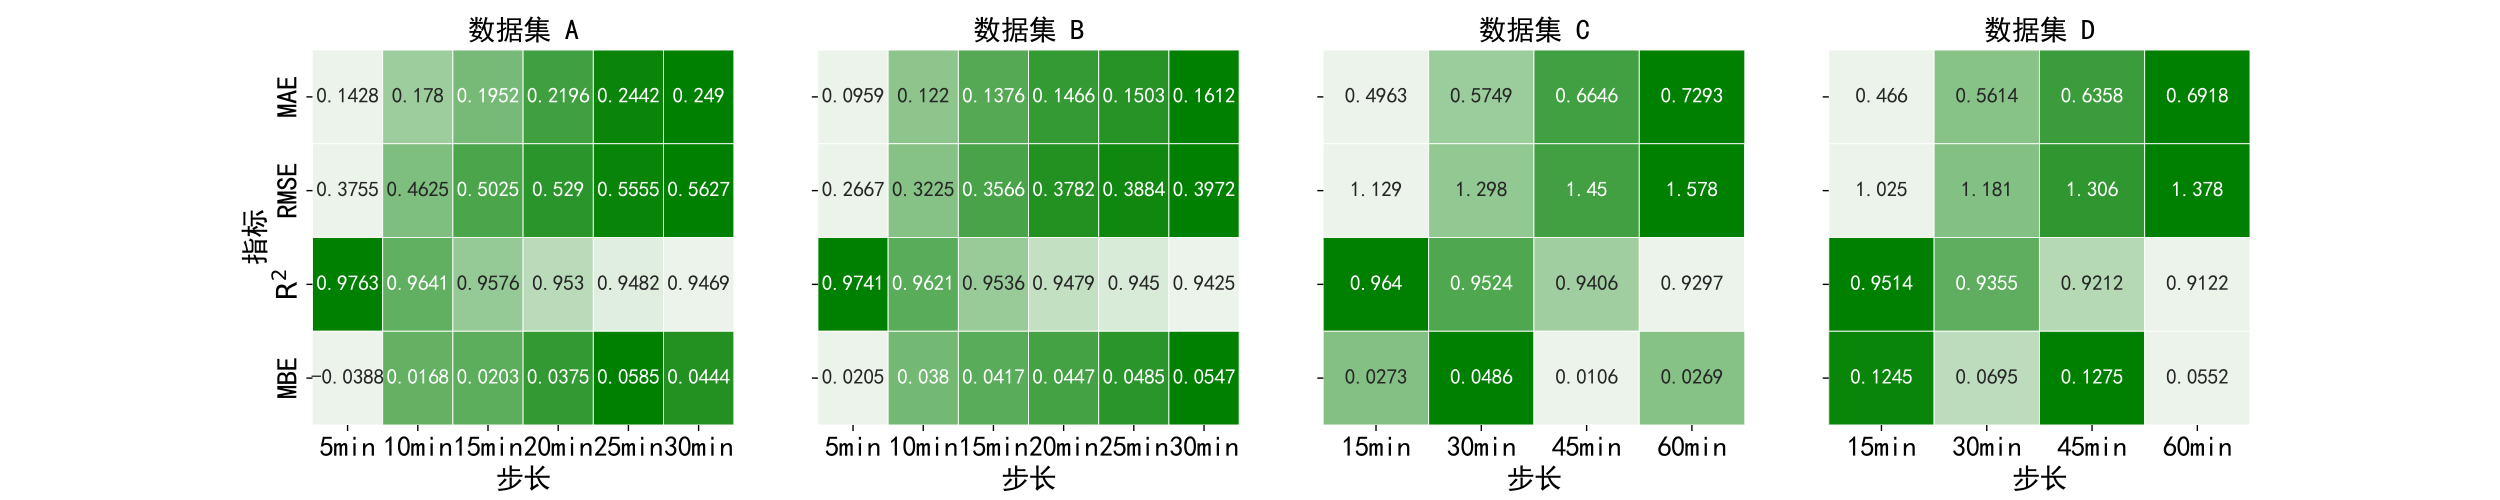 <?xml version="1.0" encoding="utf-8" standalone="no"?>
<!DOCTYPE svg PUBLIC "-//W3C//DTD SVG 1.1//EN"
  "http://www.w3.org/Graphics/SVG/1.1/DTD/svg11.dtd">
<svg xmlns:xlink="http://www.w3.org/1999/xlink" width="1440pt" height="288pt" viewBox="0 0 1440 288" xmlns="http://www.w3.org/2000/svg" version="1.1">
 <defs>
  <style type="text/css">*{stroke-linejoin: round; stroke-linecap: butt}</style>
 </defs>
 <g id="figure_1">
  <g id="patch_1">
   <path d="M 0 288 
L 1440 288 
L 1440 0 
L 0 0 
z
" style="fill: #ffffff"/>
  </g>
  <g id="axes_1">
   <g id="patch_2">
    <path d="M 180 244.8 
L 422.609 244.8 
L 422.609 28.8 
L 180 28.8 
z
" style="fill: #ffffff"/>
   </g>
   <g id="QuadMesh_1">
    <path d="M 180 28.8 
L 220.435 28.8 
L 220.435 82.8 
L 180 82.8 
L 180 28.8 
" clip-path="url(#pd2e10e6d2e)" style="fill: #ebf3eb; stroke: #ffffff; stroke-width: 0.5"/>
    <path d="M 220.435 28.8 
L 260.87 28.8 
L 260.87 82.8 
L 220.435 82.8 
L 220.435 28.8 
" clip-path="url(#pd2e10e6d2e)" style="fill: #9dcd9d; stroke: #ffffff; stroke-width: 0.5"/>
    <path d="M 260.87 28.8 
L 301.304 28.8 
L 301.304 82.8 
L 260.87 82.8 
L 260.87 28.8 
" clip-path="url(#pd2e10e6d2e)" style="fill: #77ba77; stroke: #ffffff; stroke-width: 0.5"/>
    <path d="M 301.304 28.8 
L 341.739 28.8 
L 341.739 82.8 
L 301.304 82.8 
L 301.304 28.8 
" clip-path="url(#pd2e10e6d2e)" style="fill: #40a040; stroke: #ffffff; stroke-width: 0.5"/>
    <path d="M 341.739 28.8 
L 382.174 28.8 
L 382.174 82.8 
L 341.739 82.8 
L 341.739 28.8 
" clip-path="url(#pd2e10e6d2e)" style="fill: #0a850a; stroke: #ffffff; stroke-width: 0.5"/>
    <path d="M 382.174 28.8 
L 422.609 28.8 
L 422.609 82.8 
L 382.174 82.8 
L 382.174 28.8 
" clip-path="url(#pd2e10e6d2e)" style="fill: #008000; stroke: #ffffff; stroke-width: 0.5"/>
    <path d="M 180 82.8 
L 220.435 82.8 
L 220.435 136.8 
L 180 136.8 
L 180 82.8 
" clip-path="url(#pd2e10e6d2e)" style="fill: #ebf3eb; stroke: #ffffff; stroke-width: 0.5"/>
    <path d="M 220.435 82.8 
L 260.87 82.8 
L 260.87 136.8 
L 220.435 136.8 
L 220.435 82.8 
" clip-path="url(#pd2e10e6d2e)" style="fill: #7ebe7e; stroke: #ffffff; stroke-width: 0.5"/>
    <path d="M 260.87 82.8 
L 301.304 82.8 
L 301.304 136.8 
L 260.87 136.8 
L 260.87 82.8 
" clip-path="url(#pd2e10e6d2e)" style="fill: #4ba54b; stroke: #ffffff; stroke-width: 0.5"/>
    <path d="M 301.304 82.8 
L 341.739 82.8 
L 341.739 136.8 
L 301.304 136.8 
L 301.304 82.8 
" clip-path="url(#pd2e10e6d2e)" style="fill: #2a952a; stroke: #ffffff; stroke-width: 0.5"/>
    <path d="M 341.739 82.8 
L 382.174 82.8 
L 382.174 136.8 
L 341.739 136.8 
L 341.739 82.8 
" clip-path="url(#pd2e10e6d2e)" style="fill: #088408; stroke: #ffffff; stroke-width: 0.5"/>
    <path d="M 382.174 82.8 
L 422.609 82.8 
L 422.609 136.8 
L 382.174 136.8 
L 382.174 82.8 
" clip-path="url(#pd2e10e6d2e)" style="fill: #008000; stroke: #ffffff; stroke-width: 0.5"/>
    <path d="M 180 136.8 
L 220.435 136.8 
L 220.435 190.8 
L 180 190.8 
L 180 136.8 
" clip-path="url(#pd2e10e6d2e)" style="fill: #008000; stroke: #ffffff; stroke-width: 0.5"/>
    <path d="M 220.435 136.8 
L 260.87 136.8 
L 260.87 190.8 
L 220.435 190.8 
L 220.435 136.8 
" clip-path="url(#pd2e10e6d2e)" style="fill: #61b061; stroke: #ffffff; stroke-width: 0.5"/>
    <path d="M 260.87 136.8 
L 301.304 136.8 
L 301.304 190.8 
L 260.87 190.8 
L 260.87 136.8 
" clip-path="url(#pd2e10e6d2e)" style="fill: #95c995; stroke: #ffffff; stroke-width: 0.5"/>
    <path d="M 301.304 136.8 
L 341.739 136.8 
L 341.739 190.8 
L 301.304 190.8 
L 301.304 136.8 
" clip-path="url(#pd2e10e6d2e)" style="fill: #badbba; stroke: #ffffff; stroke-width: 0.5"/>
    <path d="M 341.739 136.8 
L 382.174 136.8 
L 382.174 190.8 
L 341.739 190.8 
L 341.739 136.8 
" clip-path="url(#pd2e10e6d2e)" style="fill: #e0eee0; stroke: #ffffff; stroke-width: 0.5"/>
    <path d="M 382.174 136.8 
L 422.609 136.8 
L 422.609 190.8 
L 382.174 190.8 
L 382.174 136.8 
" clip-path="url(#pd2e10e6d2e)" style="fill: #ebf3eb; stroke: #ffffff; stroke-width: 0.5"/>
    <path d="M 180 190.8 
L 220.435 190.8 
L 220.435 244.8 
L 180 244.8 
L 180 190.8 
" clip-path="url(#pd2e10e6d2e)" style="fill: #ebf3eb; stroke: #ffffff; stroke-width: 0.5"/>
    <path d="M 220.435 190.8 
L 260.87 190.8 
L 260.87 244.8 
L 220.435 244.8 
L 220.435 190.8 
" clip-path="url(#pd2e10e6d2e)" style="fill: #64b164; stroke: #ffffff; stroke-width: 0.5"/>
    <path d="M 260.87 190.8 
L 301.304 190.8 
L 301.304 244.8 
L 260.87 244.8 
L 260.87 190.8 
" clip-path="url(#pd2e10e6d2e)" style="fill: #5cad5c; stroke: #ffffff; stroke-width: 0.5"/>
    <path d="M 301.304 190.8 
L 341.739 190.8 
L 341.739 244.8 
L 301.304 244.8 
L 301.304 190.8 
" clip-path="url(#pd2e10e6d2e)" style="fill: #339933; stroke: #ffffff; stroke-width: 0.5"/>
    <path d="M 341.739 190.8 
L 382.174 190.8 
L 382.174 244.8 
L 341.739 244.8 
L 341.739 190.8 
" clip-path="url(#pd2e10e6d2e)" style="fill: #008000; stroke: #ffffff; stroke-width: 0.5"/>
    <path d="M 382.174 190.8 
L 422.609 190.8 
L 422.609 244.8 
L 382.174 244.8 
L 382.174 190.8 
" clip-path="url(#pd2e10e6d2e)" style="fill: #229122; stroke: #ffffff; stroke-width: 0.5"/>
   </g>
   <g id="matplotlib.axis_1">
    <g id="xtick_1">
     <g id="line2d_1">
      <defs>
       <path id="m4f8c4e9c21" d="M 0 0 
L 0 3.5 
" style="stroke: #000000; stroke-width: 0.8"/>
      </defs>
      <g>
       <use xlink:href="#m4f8c4e9c21" x="200.217" y="244.8" style="stroke: #000000; stroke-width: 0.8"/>
      </g>
     </g>
     <g id="text_1">
      <!-- 5min -->
      <g transform="translate(184.217 262.8) scale(0.16 -0.16)">
       <defs>
        <path id="SimHei-35" d="M 550 1325 
Q 725 650 1150 575 
Q 1575 500 1837 662 
Q 2100 825 2212 1087 
Q 2325 1350 2312 1675 
Q 2300 2000 2137 2225 
Q 1975 2450 1725 2525 
Q 1475 2600 1162 2525 
Q 850 2450 650 2175 
L 225 2225 
Q 275 2375 700 4375 
L 2675 4375 
L 2675 3925 
L 1075 3925 
Q 950 3250 825 2850 
Q 1200 3025 1525 3012 
Q 1850 3000 2150 2862 
Q 2450 2725 2587 2487 
Q 2725 2250 2787 2012 
Q 2850 1775 2837 1500 
Q 2825 1225 2725 937 
Q 2625 650 2425 462 
Q 2225 275 1937 162 
Q 1650 50 1275 75 
Q 900 100 562 350 
Q 225 600 100 1200 
L 550 1325 
z
" transform="scale(0.016)"/>
        <path id="SimHei-6d" d="M 3050 125 
L 2550 125 
L 2550 2150 
Q 2550 2300 2500 2400 
Q 2450 2500 2300 2500 
Q 2125 2500 1975 2312 
Q 1825 2125 1825 1825 
L 1825 125 
L 1325 125 
L 1325 2150 
Q 1325 2300 1275 2400 
Q 1225 2500 1075 2500 
Q 900 2500 750 2312 
Q 600 2125 600 1825 
L 600 125 
L 100 125 
L 100 2925 
L 600 2925 
L 600 2550 
Q 725 2750 900 2862 
Q 1075 2975 1275 2975 
Q 1475 2975 1612 2862 
Q 1750 2750 1800 2550 
Q 1925 2750 2087 2862 
Q 2250 2975 2450 2975 
Q 2750 2975 2900 2812 
Q 3050 2650 3050 2350 
L 3050 125 
z
" transform="scale(0.016)"/>
        <path id="SimHei-69" d="M 1800 3725 
L 1300 3725 
L 1300 4375 
L 1800 4375 
L 1800 3725 
z
M 1800 125 
L 1300 125 
L 1300 2925 
L 1800 2925 
L 1800 125 
z
" transform="scale(0.016)"/>
        <path id="SimHei-6e" d="M 2800 125 
L 2300 125 
L 2300 1925 
Q 2300 2225 2150 2400 
Q 2000 2575 1750 2575 
Q 1425 2575 1137 2237 
Q 850 1900 850 1400 
L 850 125 
L 350 125 
L 350 2925 
L 850 2925 
L 850 2400 
Q 1050 2675 1287 2825 
Q 1525 2975 1900 2975 
Q 2350 2975 2575 2725 
Q 2800 2475 2800 2100 
L 2800 125 
z
" transform="scale(0.016)"/>
       </defs>
       <use xlink:href="#SimHei-35"/>
       <use xlink:href="#SimHei-6d" x="50"/>
       <use xlink:href="#SimHei-69" x="100"/>
       <use xlink:href="#SimHei-6e" x="150"/>
      </g>
     </g>
    </g>
    <g id="xtick_2">
     <g id="line2d_2">
      <g>
       <use xlink:href="#m4f8c4e9c21" x="240.652" y="244.8" style="stroke: #000000; stroke-width: 0.8"/>
      </g>
     </g>
     <g id="text_2">
      <!-- 10min -->
      <g transform="translate(220.652 262.8) scale(0.16 -0.16)">
       <defs>
        <path id="SimHei-31" d="M 1400 3600 
Q 1075 3275 575 2975 
L 575 3450 
Q 1200 3875 1600 4450 
L 1900 4450 
L 1900 150 
L 1400 150 
L 1400 3600 
z
" transform="scale(0.016)"/>
        <path id="SimHei-30" d="M 225 2537 
Q 250 3200 412 3587 
Q 575 3975 875 4225 
Q 1175 4475 1612 4475 
Q 2050 4475 2375 4112 
Q 2700 3750 2800 3200 
Q 2900 2650 2862 1937 
Q 2825 1225 2612 775 
Q 2400 325 1975 150 
Q 1550 -25 1125 187 
Q 700 400 525 750 
Q 350 1100 275 1487 
Q 200 1875 225 2537 
z
M 750 2687 
Q 675 2000 800 1462 
Q 925 925 1212 700 
Q 1500 475 1800 612 
Q 2100 750 2237 1162 
Q 2375 1575 2375 2062 
Q 2375 2550 2337 2950 
Q 2300 3350 2112 3675 
Q 1925 4000 1612 4012 
Q 1300 4025 1062 3700 
Q 825 3375 750 2687 
z
" transform="scale(0.016)"/>
       </defs>
       <use xlink:href="#SimHei-31"/>
       <use xlink:href="#SimHei-30" x="50"/>
       <use xlink:href="#SimHei-6d" x="100"/>
       <use xlink:href="#SimHei-69" x="150"/>
       <use xlink:href="#SimHei-6e" x="200"/>
      </g>
     </g>
    </g>
    <g id="xtick_3">
     <g id="line2d_3">
      <g>
       <use xlink:href="#m4f8c4e9c21" x="281.087" y="244.8" style="stroke: #000000; stroke-width: 0.8"/>
      </g>
     </g>
     <g id="text_3">
      <!-- 15min -->
      <g transform="translate(261.087 262.8) scale(0.16 -0.16)">
       <use xlink:href="#SimHei-31"/>
       <use xlink:href="#SimHei-35" x="50"/>
       <use xlink:href="#SimHei-6d" x="100"/>
       <use xlink:href="#SimHei-69" x="150"/>
       <use xlink:href="#SimHei-6e" x="200"/>
      </g>
     </g>
    </g>
    <g id="xtick_4">
     <g id="line2d_4">
      <g>
       <use xlink:href="#m4f8c4e9c21" x="321.522" y="244.8" style="stroke: #000000; stroke-width: 0.8"/>
      </g>
     </g>
     <g id="text_4">
      <!-- 20min -->
      <g transform="translate(301.522 262.8) scale(0.16 -0.16)">
       <defs>
        <path id="SimHei-32" d="M 300 250 
Q 325 625 650 925 
Q 975 1225 1475 1862 
Q 1975 2500 2125 2850 
Q 2275 3200 2237 3450 
Q 2200 3700 2000 3862 
Q 1800 4025 1537 4000 
Q 1275 3975 1037 3800 
Q 800 3625 675 3275 
L 200 3350 
Q 400 3925 712 4187 
Q 1025 4450 1450 4475 
Q 1700 4500 1900 4462 
Q 2100 4425 2312 4287 
Q 2525 4150 2662 3875 
Q 2800 3600 2762 3212 
Q 2725 2825 2375 2287 
Q 2025 1750 1025 600 
L 2825 600 
L 2825 150 
L 300 150 
L 300 250 
z
" transform="scale(0.016)"/>
       </defs>
       <use xlink:href="#SimHei-32"/>
       <use xlink:href="#SimHei-30" x="50"/>
       <use xlink:href="#SimHei-6d" x="100"/>
       <use xlink:href="#SimHei-69" x="150"/>
       <use xlink:href="#SimHei-6e" x="200"/>
      </g>
     </g>
    </g>
    <g id="xtick_5">
     <g id="line2d_5">
      <g>
       <use xlink:href="#m4f8c4e9c21" x="361.957" y="244.8" style="stroke: #000000; stroke-width: 0.8"/>
      </g>
     </g>
     <g id="text_5">
      <!-- 25min -->
      <g transform="translate(341.957 262.8) scale(0.16 -0.16)">
       <use xlink:href="#SimHei-32"/>
       <use xlink:href="#SimHei-35" x="50"/>
       <use xlink:href="#SimHei-6d" x="100"/>
       <use xlink:href="#SimHei-69" x="150"/>
       <use xlink:href="#SimHei-6e" x="200"/>
      </g>
     </g>
    </g>
    <g id="xtick_6">
     <g id="line2d_6">
      <g>
       <use xlink:href="#m4f8c4e9c21" x="402.391" y="244.8" style="stroke: #000000; stroke-width: 0.8"/>
      </g>
     </g>
     <g id="text_6">
      <!-- 30min -->
      <g transform="translate(382.391 262.8) scale(0.16 -0.16)">
       <defs>
        <path id="SimHei-33" d="M 250 1225 
L 700 1300 
Q 800 975 1025 762 
Q 1250 550 1587 562 
Q 1925 575 2125 837 
Q 2325 1100 2300 1437 
Q 2275 1775 2037 1962 
Q 1800 2150 1275 2225 
L 1275 2550 
Q 1800 2600 2037 2825 
Q 2275 3050 2250 3412 
Q 2225 3775 1925 3937 
Q 1625 4100 1287 3975 
Q 950 3850 750 3275 
L 300 3350 
Q 450 3800 712 4100 
Q 975 4400 1425 4450 
Q 1875 4500 2212 4337 
Q 2550 4175 2687 3837 
Q 2825 3500 2725 3100 
Q 2625 2700 2150 2400 
Q 2500 2250 2687 1950 
Q 2875 1650 2812 1162 
Q 2750 675 2375 375 
Q 2000 75 1525 87 
Q 1050 100 700 387 
Q 350 675 250 1225 
z
" transform="scale(0.016)"/>
       </defs>
       <use xlink:href="#SimHei-33"/>
       <use xlink:href="#SimHei-30" x="50"/>
       <use xlink:href="#SimHei-6d" x="100"/>
       <use xlink:href="#SimHei-69" x="150"/>
       <use xlink:href="#SimHei-6e" x="200"/>
      </g>
     </g>
    </g>
    <g id="text_7">
     <!-- 步长 -->
     <g transform="translate(285.304 281.175) scale(0.16 -0.16)">
      <defs>
       <path id="SimHei-6b65" d="M 4800 4250 
Q 5150 4250 5550 4275 
L 5550 3825 
Q 5150 3850 4800 3850 
L 3700 3850 
L 3700 3000 
L 5125 3000 
Q 5675 3000 6100 3025 
L 6100 2550 
Q 5675 2575 5125 2575 
L 1475 2575 
Q 1050 2575 475 2525 
L 475 3025 
Q 1050 3000 1475 3000 
L 1725 3000 
L 1725 3775 
Q 1725 4225 1700 4500 
L 2225 4500 
Q 2200 4175 2200 3775 
L 2200 3000 
L 3225 3000 
Q 3225 4750 3200 5100 
L 3725 5100 
Q 3700 4750 3700 4250 
L 4800 4250 
z
M 3725 2400 
Q 3700 1975 3700 1600 
L 3700 450 
Q 4250 750 4725 1225 
Q 5200 1700 5400 2050 
Q 5650 1825 5900 1700 
Q 5675 1475 5362 1150 
Q 5050 825 4537 437 
Q 4025 50 3212 -225 
Q 2400 -500 800 -650 
Q 725 -400 500 -150 
Q 1275 -150 2100 -25 
Q 2925 100 3225 275 
L 3225 1600 
Q 3225 1975 3200 2400 
L 3725 2400 
z
M 2600 1875 
Q 2275 1600 1975 1275 
Q 1675 950 1075 400 
Q 875 600 700 725 
Q 1175 1075 1562 1512 
Q 1950 1950 2125 2200 
Q 2325 2025 2600 1875 
z
" transform="scale(0.016)"/>
       <path id="SimHei-957f" d="M 1750 2800 
L 1750 4450 
Q 1750 4675 1725 5100 
L 2275 5100 
Q 2250 4625 2250 4475 
L 2250 2800 
L 5275 2800 
Q 5600 2800 5975 2825 
L 5975 2325 
Q 5500 2350 5100 2350 
L 3650 2350 
Q 3825 1850 4187 1375 
Q 4550 900 5050 587 
Q 5550 275 5950 150 
Q 5625 -50 5450 -350 
Q 4925 -75 4475 300 
Q 4025 675 3675 1212 
Q 3325 1750 3150 2350 
L 2250 2350 
L 2250 375 
Q 2975 825 3225 1050 
Q 3400 775 3575 550 
Q 3100 325 2625 -12 
Q 2150 -350 1925 -575 
Q 1725 -300 1550 -100 
Q 1750 100 1750 425 
L 1750 2350 
L 1175 2350 
Q 825 2350 375 2325 
L 375 2825 
Q 825 2800 1125 2800 
L 1750 2800 
z
M 4900 4700 
Q 4625 4475 4087 3937 
Q 3550 3400 3025 2900 
Q 2800 3200 2650 3300 
Q 3075 3600 3600 4150 
Q 4125 4700 4400 5100 
Q 4600 4925 4900 4700 
z
" transform="scale(0.016)"/>
      </defs>
      <use xlink:href="#SimHei-6b65"/>
      <use xlink:href="#SimHei-957f" x="100"/>
     </g>
    </g>
   </g>
   <g id="matplotlib.axis_2">
    <g id="ytick_1">
     <g id="line2d_7">
      <defs>
       <path id="mfbbf69e037" d="M 0 0 
L -3.5 0 
" style="stroke: #000000; stroke-width: 0.8"/>
      </defs>
      <g>
       <use xlink:href="#mfbbf69e037" x="180" y="55.8" style="stroke: #000000; stroke-width: 0.8"/>
      </g>
     </g>
     <g id="text_8">
      <!-- MAE -->
      <g transform="translate(171 67.8) rotate(-90) scale(0.16 -0.16)">
       <defs>
        <path id="SimHei-4d" d="M 2925 125 
L 2425 125 
L 2425 3175 
L 2375 3175 
L 1775 125 
L 1375 125 
L 775 3175 
L 725 3175 
L 725 125 
L 225 125 
L 225 4400 
L 1000 4400 
L 1550 1575 
L 1600 1575 
L 2150 4400 
L 2925 4400 
L 2925 125 
z
" transform="scale(0.016)"/>
        <path id="SimHei-41" d="M 3075 125 
L 2475 125 
L 2125 1450 
L 1025 1450 
L 675 125 
L 75 125 
L 1325 4450 
L 1825 4450 
L 3075 125 
z
M 2000 1925 
L 1600 3450 
L 1550 3450 
L 1150 1925 
L 2000 1925 
z
" transform="scale(0.016)"/>
        <path id="SimHei-45" d="M 2900 125 
L 350 125 
L 350 4400 
L 2775 4400 
L 2775 3925 
L 925 3925 
L 925 2600 
L 2625 2600 
L 2625 2125 
L 925 2125 
L 925 600 
L 2900 600 
L 2900 125 
z
" transform="scale(0.016)"/>
       </defs>
       <use xlink:href="#SimHei-4d"/>
       <use xlink:href="#SimHei-41" x="50"/>
       <use xlink:href="#SimHei-45" x="100"/>
      </g>
     </g>
    </g>
    <g id="ytick_2">
     <g id="line2d_8">
      <g>
       <use xlink:href="#mfbbf69e037" x="180" y="109.8" style="stroke: #000000; stroke-width: 0.8"/>
      </g>
     </g>
     <g id="text_9">
      <!-- RMSE -->
      <g transform="translate(171 125.8) rotate(-90) scale(0.16 -0.16)">
       <defs>
        <path id="SimHei-52" d="M 3000 125 
L 2400 125 
L 1500 1975 
L 850 1975 
L 850 125 
L 275 125 
L 275 4400 
L 1525 4400 
Q 2125 4400 2500 4112 
Q 2875 3825 2875 3175 
Q 2875 2675 2625 2400 
Q 2375 2125 2050 2050 
L 3000 125 
z
M 2300 3175 
Q 2300 3525 2087 3725 
Q 1875 3925 1400 3925 
L 850 3925 
L 850 2450 
L 1550 2450 
Q 1850 2450 2075 2612 
Q 2300 2775 2300 3175 
z
" transform="scale(0.016)"/>
        <path id="SimHei-53" d="M 2900 1325 
Q 2900 750 2537 412 
Q 2175 75 1550 75 
Q 925 75 575 425 
Q 225 775 225 1300 
L 225 1475 
L 800 1475 
L 800 1325 
Q 800 950 1025 750 
Q 1250 550 1550 550 
Q 1950 550 2137 762 
Q 2325 975 2325 1275 
Q 2325 1525 2100 1737 
Q 1875 1950 1450 2125 
Q 850 2350 587 2625 
Q 325 2900 325 3275 
Q 325 3800 687 4125 
Q 1050 4450 1550 4450 
Q 2200 4450 2487 4062 
Q 2775 3675 2775 3225 
L 2200 3225 
Q 2225 3500 2050 3725 
Q 1875 3950 1550 3950 
Q 1250 3950 1075 3787 
Q 900 3625 900 3350 
Q 900 3125 1037 2962 
Q 1175 2800 1750 2575 
Q 2300 2350 2600 2037 
Q 2900 1725 2900 1325 
z
" transform="scale(0.016)"/>
       </defs>
       <use xlink:href="#SimHei-52"/>
       <use xlink:href="#SimHei-4d" x="50"/>
       <use xlink:href="#SimHei-53" x="100"/>
       <use xlink:href="#SimHei-45" x="150"/>
      </g>
     </g>
    </g>
    <g id="ytick_3">
     <g id="line2d_9">
      <g>
       <use xlink:href="#mfbbf69e037" x="180" y="163.8" style="stroke: #000000; stroke-width: 0.8"/>
      </g>
     </g>
     <g id="text_10">
      <!-- $\mathrm{R}^2$ -->
      <g transform="translate(171 173.24) rotate(-90) scale(0.16 -0.16)">
       <defs>
        <path id="DejaVuSans-52" d="M 2841 2188 
Q 3044 2119 3236 1894 
Q 3428 1669 3622 1275 
L 4263 0 
L 3584 0 
L 2988 1197 
Q 2756 1666 2539 1819 
Q 2322 1972 1947 1972 
L 1259 1972 
L 1259 0 
L 628 0 
L 628 4666 
L 2053 4666 
Q 2853 4666 3247 4331 
Q 3641 3997 3641 3322 
Q 3641 2881 3436 2590 
Q 3231 2300 2841 2188 
z
M 1259 4147 
L 1259 2491 
L 2053 2491 
Q 2509 2491 2742 2702 
Q 2975 2913 2975 3322 
Q 2975 3731 2742 3939 
Q 2509 4147 2053 4147 
L 1259 4147 
z
" transform="scale(0.016)"/>
        <path id="DejaVuSans-32" d="M 1228 531 
L 3431 531 
L 3431 0 
L 469 0 
L 469 531 
Q 828 903 1448 1529 
Q 2069 2156 2228 2338 
Q 2531 2678 2651 2914 
Q 2772 3150 2772 3378 
Q 2772 3750 2511 3984 
Q 2250 4219 1831 4219 
Q 1534 4219 1204 4116 
Q 875 4013 500 3803 
L 500 4441 
Q 881 4594 1212 4672 
Q 1544 4750 1819 4750 
Q 2544 4750 2975 4387 
Q 3406 4025 3406 3419 
Q 3406 3131 3298 2873 
Q 3191 2616 2906 2266 
Q 2828 2175 2409 1742 
Q 1991 1309 1228 531 
z
" transform="scale(0.016)"/>
       </defs>
       <use xlink:href="#DejaVuSans-52" transform="translate(0 0.766)"/>
       <use xlink:href="#DejaVuSans-32" transform="translate(70.439 39.047) scale(0.7)"/>
      </g>
     </g>
    </g>
    <g id="ytick_4">
     <g id="line2d_10">
      <g>
       <use xlink:href="#mfbbf69e037" x="180" y="217.8" style="stroke: #000000; stroke-width: 0.8"/>
      </g>
     </g>
     <g id="text_11">
      <!-- MBE -->
      <g transform="translate(171 229.8) rotate(-90) scale(0.16 -0.16)">
       <defs>
        <path id="SimHei-42" d="M 2950 1400 
Q 2950 675 2550 400 
Q 2150 125 1525 125 
L 275 125 
L 275 4400 
L 1575 4400 
Q 2200 4400 2512 4075 
Q 2825 3750 2825 3300 
Q 2825 2850 2612 2637 
Q 2400 2425 2175 2350 
Q 2475 2275 2712 2037 
Q 2950 1800 2950 1400 
z
M 2250 3300 
Q 2250 3625 2062 3775 
Q 1875 3925 1600 3925 
L 850 3925 
L 850 2600 
L 1575 2600 
Q 1850 2600 2050 2762 
Q 2250 2925 2250 3300 
z
M 2350 1400 
Q 2350 1800 2087 1962 
Q 1825 2125 1500 2125 
L 850 2125 
L 850 600 
L 1425 600 
Q 1875 600 2112 775 
Q 2350 950 2350 1400 
z
" transform="scale(0.016)"/>
       </defs>
       <use xlink:href="#SimHei-4d"/>
       <use xlink:href="#SimHei-42" x="50"/>
       <use xlink:href="#SimHei-45" x="100"/>
      </g>
     </g>
    </g>
    <g id="text_12">
     <!-- 指标 -->
     <g transform="translate(152.44 152.8) rotate(-90) scale(0.16 -0.16)">
      <defs>
       <path id="SimHei-6307" d="M 5625 2225 
Q 5600 1925 5600 1350 
L 5600 300 
Q 5600 -225 5625 -525 
L 5125 -525 
L 5125 -125 
L 3300 -125 
L 3300 -625 
L 2800 -625 
Q 2825 -300 2825 300 
L 2825 1350 
Q 2825 1925 2800 2225 
L 5625 2225 
z
M 500 25 
Q 1075 -25 1175 37 
Q 1275 100 1275 275 
L 1275 1675 
Q 1050 1600 925 1537 
Q 800 1475 475 1275 
Q 400 1525 225 1800 
Q 625 1900 825 1975 
Q 1025 2050 1275 2125 
L 1275 3300 
L 1100 3300 
Q 775 3300 450 3275 
L 450 3725 
Q 750 3700 1100 3700 
L 1275 3700 
L 1275 4450 
Q 1275 4800 1250 5125 
L 1775 5125 
Q 1750 4850 1750 4450 
L 1750 3700 
Q 2075 3700 2425 3725 
L 2425 3275 
Q 2050 3300 1750 3300 
L 1750 2325 
Q 1850 2350 2025 2425 
L 2375 2575 
Q 2350 2300 2375 2100 
Q 2225 2050 2062 1987 
Q 1900 1925 1750 1850 
L 1750 100 
Q 1725 -200 1575 -337 
Q 1425 -475 675 -525 
Q 625 -250 500 25 
z
M 3325 5025 
Q 3300 4675 3300 4125 
Q 4125 4275 4512 4412 
Q 4900 4550 5225 4725 
Q 5325 4475 5575 4250 
Q 5450 4225 5237 4175 
Q 5025 4125 4725 4050 
Q 4425 3975 4037 3887 
Q 3650 3800 3300 3725 
L 3300 3175 
Q 3275 2925 3700 2925 
L 4925 2925 
Q 5300 2925 5387 3087 
Q 5475 3250 5550 3600 
Q 5750 3400 6050 3300 
Q 5825 2725 5700 2637 
Q 5575 2550 5275 2525 
L 3350 2525 
Q 3050 2525 2937 2687 
Q 2825 2850 2825 2975 
L 2825 4125 
Q 2825 4775 2800 5025 
L 3325 5025 
z
M 5125 275 
L 5125 875 
L 3300 875 
L 3300 275 
L 5125 275 
z
M 5125 1250 
L 5125 1825 
L 3300 1825 
L 3300 1250 
L 5125 1250 
z
" transform="scale(0.016)"/>
       <path id="SimHei-6807" d="M 1275 4400 
Q 1275 4800 1250 5175 
L 1750 5175 
Q 1725 4825 1725 4400 
L 1725 3800 
Q 2125 3800 2575 3825 
L 2575 3350 
Q 2125 3375 1725 3375 
L 1725 2525 
Q 1900 2650 2075 2800 
Q 2400 2275 2650 1775 
Q 2375 1650 2175 1500 
Q 2025 2000 1725 2425 
L 1725 475 
Q 1725 -50 1750 -575 
L 1250 -575 
Q 1275 -25 1275 475 
L 1275 2100 
Q 1025 1400 500 750 
Q 350 950 125 1125 
Q 550 1550 812 2187 
Q 1075 2825 1150 3375 
Q 675 3375 325 3325 
L 325 3825 
Q 800 3800 1275 3800 
L 1275 4400 
z
M 5175 3125 
Q 5675 3125 6050 3150 
L 6050 2675 
Q 5675 2700 5275 2700 
L 4500 2700 
L 4500 175 
Q 4500 -225 4275 -350 
Q 4050 -475 3475 -550 
Q 3425 -250 3275 25 
Q 3775 25 3900 62 
Q 4025 100 4025 350 
L 4025 2700 
L 3400 2700 
Q 2775 2700 2500 2650 
L 2500 3150 
Q 2825 3125 3400 3125 
L 5175 3125 
z
M 4900 4775 
Q 5425 4775 5750 4800 
L 5750 4300 
Q 5275 4350 4750 4350 
L 3525 4350 
Q 3125 4350 2750 4300 
L 2750 4800 
Q 3100 4775 3525 4775 
L 4900 4775 
z
M 5275 2025 
Q 5825 1175 6200 500 
Q 5925 375 5650 200 
Q 5375 925 4825 1725 
Q 5075 1850 5275 2025 
z
M 3600 1775 
Q 3500 1625 3225 975 
Q 2950 325 2800 50 
Q 2575 175 2300 275 
Q 2625 775 2787 1187 
Q 2950 1600 3050 2000 
Q 3325 1875 3600 1775 
z
" transform="scale(0.016)"/>
      </defs>
      <use xlink:href="#SimHei-6307"/>
      <use xlink:href="#SimHei-6807" x="100"/>
     </g>
    </g>
   </g>
   <g id="text_13">
    <!-- 0.1428 -->
    <g style="fill: #262626" transform="translate(182.217 59.175) scale(0.12 -0.12)">
     <defs>
      <path id="SimHei-2e" d="M 1075 125 
L 500 125 
L 500 675 
L 1075 675 
L 1075 125 
z
" transform="scale(0.016)"/>
      <path id="SimHei-34" d="M 2000 1100 
L 75 1100 
L 75 1525 
L 2100 4450 
L 2475 4450 
L 2475 1525 
L 3075 1525 
L 3075 1100 
L 2475 1100 
L 2475 150 
L 2000 150 
L 2000 1100 
z
M 2000 1525 
L 2000 3500 
L 600 1525 
L 2000 1525 
z
" transform="scale(0.016)"/>
      <path id="SimHei-38" d="M 175 1375 
Q 175 1675 325 1962 
Q 475 2250 825 2425 
Q 525 2600 425 2812 
Q 325 3025 312 3300 
Q 300 3575 387 3775 
Q 475 3975 650 4150 
Q 825 4325 1037 4387 
Q 1250 4450 1500 4450 
Q 1750 4450 1950 4400 
Q 2150 4350 2375 4187 
Q 2600 4025 2700 3725 
Q 2800 3425 2687 3025 
Q 2575 2625 2100 2400 
Q 2525 2275 2700 2012 
Q 2875 1750 2875 1375 
Q 2875 1000 2762 775 
Q 2650 550 2512 400 
Q 2375 250 2137 162 
Q 1900 75 1537 75 
Q 1175 75 912 162 
Q 650 250 475 425 
Q 300 600 237 837 
Q 175 1075 175 1375 
z
M 687 1400 
Q 675 1100 787 875 
Q 900 650 1200 587 
Q 1500 525 1825 600 
Q 2150 675 2275 950 
Q 2400 1225 2362 1500 
Q 2325 1775 2050 1962 
Q 1775 2150 1450 2125 
Q 1125 2100 912 1900 
Q 700 1700 687 1400 
z
M 775 3350 
Q 775 3100 950 2875 
Q 1125 2650 1500 2650 
Q 1875 2650 2062 2875 
Q 2250 3100 2237 3412 
Q 2225 3725 2012 3875 
Q 1800 4025 1437 4000 
Q 1075 3975 925 3787 
Q 775 3600 775 3350 
z
" transform="scale(0.016)"/>
     </defs>
     <use xlink:href="#SimHei-30"/>
     <use xlink:href="#SimHei-2e" x="50"/>
     <use xlink:href="#SimHei-31" x="100"/>
     <use xlink:href="#SimHei-34" x="150"/>
     <use xlink:href="#SimHei-32" x="200"/>
     <use xlink:href="#SimHei-38" x="250"/>
    </g>
   </g>
   <g id="text_14">
    <!-- 0.178 -->
    <g style="fill: #262626" transform="translate(225.652 59.175) scale(0.12 -0.12)">
     <defs>
      <path id="SimHei-37" d="M 850 150 
Q 1300 2050 2425 3925 
L 275 3925 
L 275 4375 
L 2950 4375 
L 2950 3950 
Q 1775 2050 1400 150 
L 850 150 
z
" transform="scale(0.016)"/>
     </defs>
     <use xlink:href="#SimHei-30"/>
     <use xlink:href="#SimHei-2e" x="50"/>
     <use xlink:href="#SimHei-31" x="100"/>
     <use xlink:href="#SimHei-37" x="150"/>
     <use xlink:href="#SimHei-38" x="200"/>
    </g>
   </g>
   <g id="text_15">
    <!-- 0.1952 -->
    <g style="fill: #ffffff" transform="translate(263.087 59.175) scale(0.12 -0.12)">
     <defs>
      <path id="SimHei-39" d="M 800 75 
Q 1350 1000 1700 1750 
Q 1075 1650 662 1912 
Q 250 2175 162 2625 
Q 75 3075 175 3437 
Q 275 3800 487 4037 
Q 700 4275 1000 4375 
Q 1300 4475 1537 4475 
Q 1775 4475 2025 4375 
Q 2275 4275 2475 4075 
Q 2675 3875 2750 3662 
Q 2825 3450 2825 3112 
Q 2825 2775 2575 2250 
Q 2325 1725 1350 75 
L 800 75 
z
M 662 2875 
Q 700 2550 937 2337 
Q 1175 2125 1450 2150 
Q 1725 2175 1887 2300 
Q 2050 2425 2200 2725 
Q 2300 3100 2250 3362 
Q 2200 3625 1987 3800 
Q 1775 3975 1525 3975 
Q 1375 4000 1137 3900 
Q 900 3800 762 3500 
Q 625 3200 662 2875 
z
" transform="scale(0.016)"/>
     </defs>
     <use xlink:href="#SimHei-30"/>
     <use xlink:href="#SimHei-2e" x="50"/>
     <use xlink:href="#SimHei-31" x="100"/>
     <use xlink:href="#SimHei-39" x="150"/>
     <use xlink:href="#SimHei-35" x="200"/>
     <use xlink:href="#SimHei-32" x="250"/>
    </g>
   </g>
   <g id="text_16">
    <!-- 0.2196 -->
    <g style="fill: #ffffff" transform="translate(303.522 59.175) scale(0.12 -0.12)">
     <defs>
      <path id="SimHei-36" d="M 250 1612 
Q 275 1975 387 2225 
Q 500 2475 725 2850 
L 1750 4450 
L 2325 4450 
L 1275 2800 
Q 1950 2975 2350 2750 
Q 2750 2525 2887 2237 
Q 3025 1950 3037 1612 
Q 3050 1275 2937 950 
Q 2825 625 2537 362 
Q 2250 100 1737 75 
Q 1225 50 862 262 
Q 500 475 362 862 
Q 225 1250 250 1612 
z
M 1025 787 
Q 1250 550 1625 525 
Q 2000 500 2250 775 
Q 2500 1050 2500 1575 
Q 2500 2100 2187 2300 
Q 1875 2500 1487 2450 
Q 1100 2400 925 2075 
Q 750 1750 775 1387 
Q 800 1025 1025 787 
z
" transform="scale(0.016)"/>
     </defs>
     <use xlink:href="#SimHei-30"/>
     <use xlink:href="#SimHei-2e" x="50"/>
     <use xlink:href="#SimHei-32" x="100"/>
     <use xlink:href="#SimHei-31" x="150"/>
     <use xlink:href="#SimHei-39" x="200"/>
     <use xlink:href="#SimHei-36" x="250"/>
    </g>
   </g>
   <g id="text_17">
    <!-- 0.2442 -->
    <g style="fill: #ffffff" transform="translate(343.957 59.175) scale(0.12 -0.12)">
     <use xlink:href="#SimHei-30"/>
     <use xlink:href="#SimHei-2e" x="50"/>
     <use xlink:href="#SimHei-32" x="100"/>
     <use xlink:href="#SimHei-34" x="150"/>
     <use xlink:href="#SimHei-34" x="200"/>
     <use xlink:href="#SimHei-32" x="250"/>
    </g>
   </g>
   <g id="text_18">
    <!-- 0.249 -->
    <g style="fill: #ffffff" transform="translate(387.391 59.175) scale(0.12 -0.12)">
     <use xlink:href="#SimHei-30"/>
     <use xlink:href="#SimHei-2e" x="50"/>
     <use xlink:href="#SimHei-32" x="100"/>
     <use xlink:href="#SimHei-34" x="150"/>
     <use xlink:href="#SimHei-39" x="200"/>
    </g>
   </g>
   <g id="text_19">
    <!-- 0.3755 -->
    <g style="fill: #262626" transform="translate(182.217 113.175) scale(0.12 -0.12)">
     <use xlink:href="#SimHei-30"/>
     <use xlink:href="#SimHei-2e" x="50"/>
     <use xlink:href="#SimHei-33" x="100"/>
     <use xlink:href="#SimHei-37" x="150"/>
     <use xlink:href="#SimHei-35" x="200"/>
     <use xlink:href="#SimHei-35" x="250"/>
    </g>
   </g>
   <g id="text_20">
    <!-- 0.4625 -->
    <g style="fill: #262626" transform="translate(222.652 113.175) scale(0.12 -0.12)">
     <use xlink:href="#SimHei-30"/>
     <use xlink:href="#SimHei-2e" x="50"/>
     <use xlink:href="#SimHei-34" x="100"/>
     <use xlink:href="#SimHei-36" x="150"/>
     <use xlink:href="#SimHei-32" x="200"/>
     <use xlink:href="#SimHei-35" x="250"/>
    </g>
   </g>
   <g id="text_21">
    <!-- 0.5025 -->
    <g style="fill: #ffffff" transform="translate(263.087 113.175) scale(0.12 -0.12)">
     <use xlink:href="#SimHei-30"/>
     <use xlink:href="#SimHei-2e" x="50"/>
     <use xlink:href="#SimHei-35" x="100"/>
     <use xlink:href="#SimHei-30" x="150"/>
     <use xlink:href="#SimHei-32" x="200"/>
     <use xlink:href="#SimHei-35" x="250"/>
    </g>
   </g>
   <g id="text_22">
    <!-- 0.529 -->
    <g style="fill: #ffffff" transform="translate(306.522 113.175) scale(0.12 -0.12)">
     <use xlink:href="#SimHei-30"/>
     <use xlink:href="#SimHei-2e" x="50"/>
     <use xlink:href="#SimHei-35" x="100"/>
     <use xlink:href="#SimHei-32" x="150"/>
     <use xlink:href="#SimHei-39" x="200"/>
    </g>
   </g>
   <g id="text_23">
    <!-- 0.5555 -->
    <g style="fill: #ffffff" transform="translate(343.957 113.175) scale(0.12 -0.12)">
     <use xlink:href="#SimHei-30"/>
     <use xlink:href="#SimHei-2e" x="50"/>
     <use xlink:href="#SimHei-35" x="100"/>
     <use xlink:href="#SimHei-35" x="150"/>
     <use xlink:href="#SimHei-35" x="200"/>
     <use xlink:href="#SimHei-35" x="250"/>
    </g>
   </g>
   <g id="text_24">
    <!-- 0.5627 -->
    <g style="fill: #ffffff" transform="translate(384.391 113.175) scale(0.12 -0.12)">
     <use xlink:href="#SimHei-30"/>
     <use xlink:href="#SimHei-2e" x="50"/>
     <use xlink:href="#SimHei-35" x="100"/>
     <use xlink:href="#SimHei-36" x="150"/>
     <use xlink:href="#SimHei-32" x="200"/>
     <use xlink:href="#SimHei-37" x="250"/>
    </g>
   </g>
   <g id="text_25">
    <!-- 0.9763 -->
    <g style="fill: #ffffff" transform="translate(182.217 167.175) scale(0.12 -0.12)">
     <use xlink:href="#SimHei-30"/>
     <use xlink:href="#SimHei-2e" x="50"/>
     <use xlink:href="#SimHei-39" x="100"/>
     <use xlink:href="#SimHei-37" x="150"/>
     <use xlink:href="#SimHei-36" x="200"/>
     <use xlink:href="#SimHei-33" x="250"/>
    </g>
   </g>
   <g id="text_26">
    <!-- 0.9641 -->
    <g style="fill: #ffffff" transform="translate(222.652 167.175) scale(0.12 -0.12)">
     <use xlink:href="#SimHei-30"/>
     <use xlink:href="#SimHei-2e" x="50"/>
     <use xlink:href="#SimHei-39" x="100"/>
     <use xlink:href="#SimHei-36" x="150"/>
     <use xlink:href="#SimHei-34" x="200"/>
     <use xlink:href="#SimHei-31" x="250"/>
    </g>
   </g>
   <g id="text_27">
    <!-- 0.9576 -->
    <g style="fill: #262626" transform="translate(263.087 167.175) scale(0.12 -0.12)">
     <use xlink:href="#SimHei-30"/>
     <use xlink:href="#SimHei-2e" x="50"/>
     <use xlink:href="#SimHei-39" x="100"/>
     <use xlink:href="#SimHei-35" x="150"/>
     <use xlink:href="#SimHei-37" x="200"/>
     <use xlink:href="#SimHei-36" x="250"/>
    </g>
   </g>
   <g id="text_28">
    <!-- 0.953 -->
    <g style="fill: #262626" transform="translate(306.522 167.175) scale(0.12 -0.12)">
     <use xlink:href="#SimHei-30"/>
     <use xlink:href="#SimHei-2e" x="50"/>
     <use xlink:href="#SimHei-39" x="100"/>
     <use xlink:href="#SimHei-35" x="150"/>
     <use xlink:href="#SimHei-33" x="200"/>
    </g>
   </g>
   <g id="text_29">
    <!-- 0.9482 -->
    <g style="fill: #262626" transform="translate(343.957 167.175) scale(0.12 -0.12)">
     <use xlink:href="#SimHei-30"/>
     <use xlink:href="#SimHei-2e" x="50"/>
     <use xlink:href="#SimHei-39" x="100"/>
     <use xlink:href="#SimHei-34" x="150"/>
     <use xlink:href="#SimHei-38" x="200"/>
     <use xlink:href="#SimHei-32" x="250"/>
    </g>
   </g>
   <g id="text_30">
    <!-- 0.9469 -->
    <g style="fill: #262626" transform="translate(384.391 167.175) scale(0.12 -0.12)">
     <use xlink:href="#SimHei-30"/>
     <use xlink:href="#SimHei-2e" x="50"/>
     <use xlink:href="#SimHei-39" x="100"/>
     <use xlink:href="#SimHei-34" x="150"/>
     <use xlink:href="#SimHei-36" x="200"/>
     <use xlink:href="#SimHei-39" x="250"/>
    </g>
   </g>
   <g id="text_31">
    <!-- -0.0388 -->
    <g style="fill: #262626" transform="translate(179.217 221.175) scale(0.12 -0.12)">
     <defs>
      <path id="SimHei-2d" d="M 2975 2125 
L 125 2125 
L 125 2525 
L 2975 2525 
L 2975 2125 
z
" transform="scale(0.016)"/>
     </defs>
     <use xlink:href="#SimHei-2d"/>
     <use xlink:href="#SimHei-30" x="50"/>
     <use xlink:href="#SimHei-2e" x="100"/>
     <use xlink:href="#SimHei-30" x="150"/>
     <use xlink:href="#SimHei-33" x="200"/>
     <use xlink:href="#SimHei-38" x="250"/>
     <use xlink:href="#SimHei-38" x="300"/>
    </g>
   </g>
   <g id="text_32">
    <!-- 0.0168 -->
    <g style="fill: #ffffff" transform="translate(222.652 221.175) scale(0.12 -0.12)">
     <use xlink:href="#SimHei-30"/>
     <use xlink:href="#SimHei-2e" x="50"/>
     <use xlink:href="#SimHei-30" x="100"/>
     <use xlink:href="#SimHei-31" x="150"/>
     <use xlink:href="#SimHei-36" x="200"/>
     <use xlink:href="#SimHei-38" x="250"/>
    </g>
   </g>
   <g id="text_33">
    <!-- 0.0203 -->
    <g style="fill: #ffffff" transform="translate(263.087 221.175) scale(0.12 -0.12)">
     <use xlink:href="#SimHei-30"/>
     <use xlink:href="#SimHei-2e" x="50"/>
     <use xlink:href="#SimHei-30" x="100"/>
     <use xlink:href="#SimHei-32" x="150"/>
     <use xlink:href="#SimHei-30" x="200"/>
     <use xlink:href="#SimHei-33" x="250"/>
    </g>
   </g>
   <g id="text_34">
    <!-- 0.0375 -->
    <g style="fill: #ffffff" transform="translate(303.522 221.175) scale(0.12 -0.12)">
     <use xlink:href="#SimHei-30"/>
     <use xlink:href="#SimHei-2e" x="50"/>
     <use xlink:href="#SimHei-30" x="100"/>
     <use xlink:href="#SimHei-33" x="150"/>
     <use xlink:href="#SimHei-37" x="200"/>
     <use xlink:href="#SimHei-35" x="250"/>
    </g>
   </g>
   <g id="text_35">
    <!-- 0.0585 -->
    <g style="fill: #ffffff" transform="translate(343.957 221.175) scale(0.12 -0.12)">
     <use xlink:href="#SimHei-30"/>
     <use xlink:href="#SimHei-2e" x="50"/>
     <use xlink:href="#SimHei-30" x="100"/>
     <use xlink:href="#SimHei-35" x="150"/>
     <use xlink:href="#SimHei-38" x="200"/>
     <use xlink:href="#SimHei-35" x="250"/>
    </g>
   </g>
   <g id="text_36">
    <!-- 0.0444 -->
    <g style="fill: #ffffff" transform="translate(384.391 221.175) scale(0.12 -0.12)">
     <use xlink:href="#SimHei-30"/>
     <use xlink:href="#SimHei-2e" x="50"/>
     <use xlink:href="#SimHei-30" x="100"/>
     <use xlink:href="#SimHei-34" x="150"/>
     <use xlink:href="#SimHei-34" x="200"/>
     <use xlink:href="#SimHei-34" x="250"/>
    </g>
   </g>
   <g id="text_37">
    <!-- 数据集 A -->
    <g transform="translate(269.304 22.8) scale(0.16 -0.16)">
     <defs>
      <path id="SimHei-6570" d="M 4525 4925 
Q 4475 4800 4400 4587 
Q 4325 4375 4175 3825 
L 5325 3825 
Q 5575 3825 5925 3850 
L 5925 3400 
Q 5650 3425 5500 3425 
Q 5500 3025 5362 2162 
Q 5225 1300 4875 675 
Q 5125 375 5437 137 
Q 5750 -100 6025 -200 
Q 5725 -425 5625 -625 
Q 5325 -450 5075 -225 
Q 4825 0 4575 325 
Q 4300 25 3987 -187 
Q 3675 -400 3200 -650 
Q 3075 -425 2850 -300 
Q 3225 -150 3650 125 
Q 4075 400 4300 675 
Q 4125 1025 3962 1425 
Q 3800 1825 3675 2475 
Q 3600 2275 3425 1950 
Q 3250 2050 3000 2150 
Q 3400 2850 3650 3675 
Q 3900 4500 3975 5100 
Q 4275 4975 4525 4925 
z
M 2100 2250 
Q 2000 2150 1875 1925 
L 3250 1925 
Q 3100 1300 2725 675 
Q 3125 525 3350 400 
Q 3225 225 3125 25 
Q 2900 175 2450 325 
Q 1950 -225 725 -650 
Q 600 -375 400 -275 
Q 1575 0 2000 475 
Q 1300 650 850 775 
Q 1000 1000 1250 1525 
Q 1000 1525 425 1500 
L 425 1950 
Q 900 1925 1400 1925 
Q 1500 2150 1550 2425 
Q 1825 2325 2100 2250 
z
M 1775 3950 
Q 1775 4550 1750 5100 
L 2250 5100 
Q 2225 4575 2225 3950 
Q 3075 3950 3425 3975 
L 3425 3525 
Q 3075 3550 2225 3550 
Q 2225 2825 2250 2425 
L 1750 2425 
Q 1775 2775 1775 3300 
Q 1650 3100 1300 2787 
Q 950 2475 650 2300 
Q 525 2525 275 2625 
Q 500 2700 875 2975 
Q 1250 3250 1450 3550 
Q 950 3550 500 3525 
L 500 3975 
Q 925 3950 1775 3950 
z
M 3975 3175 
Q 4200 1700 4600 1125 
Q 4850 1700 4937 2287 
Q 5025 2875 5050 3425 
L 4075 3425 
L 3975 3175 
z
M 1450 1000 
Q 1750 925 2275 800 
Q 2475 1050 2650 1525 
L 1725 1525 
Q 1600 1275 1450 1000 
z
M 3325 4825 
Q 3200 4625 3125 4450 
Q 3050 4275 2925 4025 
Q 2725 4125 2525 4175 
Q 2725 4500 2900 5000 
Q 3150 4875 3325 4825 
z
M 2575 3375 
Q 2900 3050 3200 2725 
Q 3050 2600 2875 2425 
Q 2525 2850 2300 3100 
Q 2450 3225 2575 3375 
z
M 925 5000 
Q 1275 4650 1500 4300 
L 1125 4075 
Q 950 4425 600 4725 
Q 825 4875 925 5000 
z
" transform="scale(0.016)"/>
      <path id="SimHei-636e" d="M 5750 4775 
Q 5725 4550 5725 4225 
L 5725 3900 
Q 5725 3450 5750 3250 
L 3100 3250 
L 3100 2500 
L 4250 2500 
Q 4250 2725 4225 3175 
L 4700 3175 
Q 4675 2775 4675 2500 
L 5350 2500 
Q 5800 2500 6100 2525 
L 6100 2075 
Q 5800 2100 5375 2100 
L 4675 2100 
L 4675 1425 
L 5775 1425 
Q 5750 950 5750 800 
L 5750 175 
Q 5750 -225 5775 -575 
L 5325 -575 
L 5325 -225 
L 3675 -225 
L 3675 -600 
L 3225 -600 
Q 3250 -325 3250 100 
L 3250 825 
Q 3250 1075 3225 1425 
L 4250 1425 
L 4250 2100 
L 3075 2100 
Q 3050 1375 2887 737 
Q 2725 100 2425 -475 
Q 2200 -325 1950 -250 
Q 2250 150 2387 600 
Q 2525 1050 2600 1562 
Q 2675 2075 2675 2625 
L 2675 3575 
Q 2675 3975 2650 4775 
L 5750 4775 
z
M 1275 4425 
Q 1275 4775 1250 5075 
L 1750 5075 
Q 1725 4800 1725 4425 
L 1725 3775 
Q 1975 3775 2500 3800 
L 2500 3375 
Q 1975 3400 1725 3400 
L 1725 2450 
Q 2050 2625 2400 2850 
Q 2425 2650 2525 2475 
Q 2050 2200 1725 2000 
L 1725 175 
Q 1725 -300 1487 -400 
Q 1250 -500 775 -575 
Q 725 -325 600 -50 
Q 1025 -50 1150 -12 
Q 1275 25 1275 325 
L 1275 1800 
Q 900 1600 525 1325 
Q 450 1525 275 1800 
Q 775 1975 1275 2250 
L 1275 3400 
Q 800 3400 350 3375 
L 350 3800 
Q 800 3775 1275 3775 
L 1275 4425 
z
M 5300 3625 
L 5300 4400 
L 3100 4400 
L 3100 3625 
L 5300 3625 
z
M 5325 150 
L 5325 1075 
L 3675 1075 
L 3675 150 
L 5325 150 
z
" transform="scale(0.016)"/>
      <path id="SimHei-96c6" d="M 2275 4925 
Q 2125 4800 2025 4662 
Q 1925 4525 1850 4350 
L 4925 4350 
Q 5300 4350 5750 4375 
L 5750 3975 
L 3650 3975 
L 3650 3575 
L 4625 3575 
Q 4925 3575 5325 3600 
L 5325 3175 
Q 4925 3200 4625 3200 
L 3650 3200 
L 3650 2800 
L 4675 2800 
Q 5000 2800 5425 2825 
L 5425 2400 
Q 5000 2425 4675 2425 
L 3650 2425 
L 3650 2075 
L 4875 2075 
Q 5275 2075 5675 2100 
L 5675 1675 
Q 5300 1700 4900 1700 
L 1650 1700 
L 1650 1500 
L 1150 1500 
Q 1200 1950 1200 2325 
L 1200 3475 
Q 1050 3250 937 3125 
Q 825 3000 675 2825 
Q 500 3000 300 3125 
Q 475 3325 875 3825 
Q 1275 4325 1462 4650 
Q 1650 4975 1725 5225 
Q 1950 5100 2275 4925 
z
M 2975 1200 
Q 2975 1300 2950 1625 
L 3475 1625 
Q 3450 1275 3450 1200 
L 5050 1200 
Q 5500 1200 5925 1225 
L 5925 825 
L 4150 825 
Q 4500 525 4925 362 
Q 5350 200 6100 25 
Q 5875 -225 5775 -475 
Q 5275 -300 4962 -162 
Q 4650 -25 4387 137 
Q 4125 300 3950 462 
Q 3775 625 3575 825 
L 3450 825 
L 3450 250 
Q 3450 -275 3500 -650 
L 2950 -650 
Q 2975 -300 2975 250 
L 2975 825 
L 2875 825 
Q 2700 575 2475 375 
Q 2250 175 1987 12 
Q 1725 -150 1425 -300 
Q 1125 -450 700 -575 
Q 600 -325 400 -75 
Q 925 50 1475 262 
Q 2025 475 2300 825 
L 500 825 
L 500 1225 
Q 800 1200 1400 1200 
L 2975 1200 
z
M 3150 2800 
L 3150 3200 
L 1650 3200 
L 1650 2800 
L 3150 2800 
z
M 3150 3575 
L 3150 3975 
L 1650 3975 
L 1650 3575 
L 3150 3575 
z
M 3150 2075 
L 3150 2425 
L 1650 2425 
L 1650 2075 
L 3150 2075 
z
M 3450 5250 
Q 3575 5150 3712 5000 
Q 3850 4850 4000 4650 
Q 3850 4525 3575 4375 
Q 3425 4575 3325 4700 
Q 3225 4825 3075 4950 
Q 3275 5075 3450 5250 
z
" transform="scale(0.016)"/>
      <path id="SimHei-20" transform="scale(0.016)"/>
     </defs>
     <use xlink:href="#SimHei-6570"/>
     <use xlink:href="#SimHei-636e" x="100"/>
     <use xlink:href="#SimHei-96c6" x="200"/>
     <use xlink:href="#SimHei-20" x="300"/>
     <use xlink:href="#SimHei-41" x="350"/>
    </g>
   </g>
  </g>
  <g id="axes_2">
   <g id="patch_3">
    <path d="M 471.13 244.8 
L 713.739 244.8 
L 713.739 28.8 
L 471.13 28.8 
z
" style="fill: #ffffff"/>
   </g>
   <g id="QuadMesh_2">
    <path d="M 471.13 28.8 
L 511.565 28.8 
L 511.565 82.8 
L 471.13 82.8 
L 471.13 28.8 
" clip-path="url(#p4b63139a17)" style="fill: #ebf3eb; stroke: #ffffff; stroke-width: 0.5"/>
    <path d="M 511.565 28.8 
L 552 28.8 
L 552 82.8 
L 511.565 82.8 
L 511.565 28.8 
" clip-path="url(#p4b63139a17)" style="fill: #8dc58d; stroke: #ffffff; stroke-width: 0.5"/>
    <path d="M 552 28.8 
L 592.435 28.8 
L 592.435 82.8 
L 552 82.8 
L 552 28.8 
" clip-path="url(#p4b63139a17)" style="fill: #55a955; stroke: #ffffff; stroke-width: 0.5"/>
    <path d="M 592.435 28.8 
L 632.87 28.8 
L 632.87 82.8 
L 592.435 82.8 
L 592.435 28.8 
" clip-path="url(#p4b63139a17)" style="fill: #349a34; stroke: #ffffff; stroke-width: 0.5"/>
    <path d="M 632.87 28.8 
L 673.304 28.8 
L 673.304 82.8 
L 632.87 82.8 
L 632.87 28.8 
" clip-path="url(#p4b63139a17)" style="fill: #279327; stroke: #ffffff; stroke-width: 0.5"/>
    <path d="M 673.304 28.8 
L 713.739 28.8 
L 713.739 82.8 
L 673.304 82.8 
L 673.304 28.8 
" clip-path="url(#p4b63139a17)" style="fill: #008000; stroke: #ffffff; stroke-width: 0.5"/>
    <path d="M 471.13 82.8 
L 511.565 82.8 
L 511.565 136.8 
L 471.13 136.8 
L 471.13 82.8 
" clip-path="url(#p4b63139a17)" style="fill: #ebf3eb; stroke: #ffffff; stroke-width: 0.5"/>
    <path d="M 511.565 82.8 
L 552 82.8 
L 552 136.8 
L 511.565 136.8 
L 511.565 82.8 
" clip-path="url(#p4b63139a17)" style="fill: #86c286; stroke: #ffffff; stroke-width: 0.5"/>
    <path d="M 552 82.8 
L 592.435 82.8 
L 592.435 136.8 
L 552 136.8 
L 552 82.8 
" clip-path="url(#p4b63139a17)" style="fill: #49a449; stroke: #ffffff; stroke-width: 0.5"/>
    <path d="M 592.435 82.8 
L 632.87 82.8 
L 632.87 136.8 
L 592.435 136.8 
L 592.435 82.8 
" clip-path="url(#p4b63139a17)" style="fill: #229122; stroke: #ffffff; stroke-width: 0.5"/>
    <path d="M 632.87 82.8 
L 673.304 82.8 
L 673.304 136.8 
L 632.87 136.8 
L 632.87 82.8 
" clip-path="url(#p4b63139a17)" style="fill: #108810; stroke: #ffffff; stroke-width: 0.5"/>
    <path d="M 673.304 82.8 
L 713.739 82.8 
L 713.739 136.8 
L 673.304 136.8 
L 673.304 82.8 
" clip-path="url(#p4b63139a17)" style="fill: #008000; stroke: #ffffff; stroke-width: 0.5"/>
    <path d="M 471.13 136.8 
L 511.565 136.8 
L 511.565 190.8 
L 471.13 190.8 
L 471.13 136.8 
" clip-path="url(#p4b63139a17)" style="fill: #008000; stroke: #ffffff; stroke-width: 0.5"/>
    <path d="M 511.565 136.8 
L 552 136.8 
L 552 190.8 
L 511.565 190.8 
L 511.565 136.8 
" clip-path="url(#p4b63139a17)" style="fill: #59ac59; stroke: #ffffff; stroke-width: 0.5"/>
    <path d="M 552 136.8 
L 592.435 136.8 
L 592.435 190.8 
L 552 190.8 
L 552 136.8 
" clip-path="url(#p4b63139a17)" style="fill: #99cb99; stroke: #ffffff; stroke-width: 0.5"/>
    <path d="M 592.435 136.8 
L 632.87 136.8 
L 632.87 190.8 
L 592.435 190.8 
L 592.435 136.8 
" clip-path="url(#p4b63139a17)" style="fill: #c3e0c3; stroke: #ffffff; stroke-width: 0.5"/>
    <path d="M 632.87 136.8 
L 673.304 136.8 
L 673.304 190.8 
L 632.87 190.8 
L 632.87 136.8 
" clip-path="url(#p4b63139a17)" style="fill: #d8ead8; stroke: #ffffff; stroke-width: 0.5"/>
    <path d="M 673.304 136.8 
L 713.739 136.8 
L 713.739 190.8 
L 673.304 190.8 
L 673.304 136.8 
" clip-path="url(#p4b63139a17)" style="fill: #ebf3eb; stroke: #ffffff; stroke-width: 0.5"/>
    <path d="M 471.13 190.8 
L 511.565 190.8 
L 511.565 244.8 
L 471.13 244.8 
L 471.13 190.8 
" clip-path="url(#p4b63139a17)" style="fill: #ebf3eb; stroke: #ffffff; stroke-width: 0.5"/>
    <path d="M 511.565 190.8 
L 552 190.8 
L 552 244.8 
L 511.565 244.8 
L 511.565 190.8 
" clip-path="url(#p4b63139a17)" style="fill: #73b873; stroke: #ffffff; stroke-width: 0.5"/>
    <path d="M 552 190.8 
L 592.435 190.8 
L 592.435 244.8 
L 552 244.8 
L 552 190.8 
" clip-path="url(#p4b63139a17)" style="fill: #59ac59; stroke: #ffffff; stroke-width: 0.5"/>
    <path d="M 592.435 190.8 
L 632.87 190.8 
L 632.87 244.8 
L 592.435 244.8 
L 592.435 190.8 
" clip-path="url(#p4b63139a17)" style="fill: #44a144; stroke: #ffffff; stroke-width: 0.5"/>
    <path d="M 632.87 190.8 
L 673.304 190.8 
L 673.304 244.8 
L 632.87 244.8 
L 632.87 190.8 
" clip-path="url(#p4b63139a17)" style="fill: #2a952a; stroke: #ffffff; stroke-width: 0.5"/>
    <path d="M 673.304 190.8 
L 713.739 190.8 
L 713.739 244.8 
L 673.304 244.8 
L 673.304 190.8 
" clip-path="url(#p4b63139a17)" style="fill: #008000; stroke: #ffffff; stroke-width: 0.5"/>
   </g>
   <g id="matplotlib.axis_3">
    <g id="xtick_7">
     <g id="line2d_11">
      <g>
       <use xlink:href="#m4f8c4e9c21" x="491.348" y="244.8" style="stroke: #000000; stroke-width: 0.8"/>
      </g>
     </g>
     <g id="text_38">
      <!-- 5min -->
      <g transform="translate(475.348 262.8) scale(0.16 -0.16)">
       <use xlink:href="#SimHei-35"/>
       <use xlink:href="#SimHei-6d" x="50"/>
       <use xlink:href="#SimHei-69" x="100"/>
       <use xlink:href="#SimHei-6e" x="150"/>
      </g>
     </g>
    </g>
    <g id="xtick_8">
     <g id="line2d_12">
      <g>
       <use xlink:href="#m4f8c4e9c21" x="531.783" y="244.8" style="stroke: #000000; stroke-width: 0.8"/>
      </g>
     </g>
     <g id="text_39">
      <!-- 10min -->
      <g transform="translate(511.783 262.8) scale(0.16 -0.16)">
       <use xlink:href="#SimHei-31"/>
       <use xlink:href="#SimHei-30" x="50"/>
       <use xlink:href="#SimHei-6d" x="100"/>
       <use xlink:href="#SimHei-69" x="150"/>
       <use xlink:href="#SimHei-6e" x="200"/>
      </g>
     </g>
    </g>
    <g id="xtick_9">
     <g id="line2d_13">
      <g>
       <use xlink:href="#m4f8c4e9c21" x="572.217" y="244.8" style="stroke: #000000; stroke-width: 0.8"/>
      </g>
     </g>
     <g id="text_40">
      <!-- 15min -->
      <g transform="translate(552.217 262.8) scale(0.16 -0.16)">
       <use xlink:href="#SimHei-31"/>
       <use xlink:href="#SimHei-35" x="50"/>
       <use xlink:href="#SimHei-6d" x="100"/>
       <use xlink:href="#SimHei-69" x="150"/>
       <use xlink:href="#SimHei-6e" x="200"/>
      </g>
     </g>
    </g>
    <g id="xtick_10">
     <g id="line2d_14">
      <g>
       <use xlink:href="#m4f8c4e9c21" x="612.652" y="244.8" style="stroke: #000000; stroke-width: 0.8"/>
      </g>
     </g>
     <g id="text_41">
      <!-- 20min -->
      <g transform="translate(592.652 262.8) scale(0.16 -0.16)">
       <use xlink:href="#SimHei-32"/>
       <use xlink:href="#SimHei-30" x="50"/>
       <use xlink:href="#SimHei-6d" x="100"/>
       <use xlink:href="#SimHei-69" x="150"/>
       <use xlink:href="#SimHei-6e" x="200"/>
      </g>
     </g>
    </g>
    <g id="xtick_11">
     <g id="line2d_15">
      <g>
       <use xlink:href="#m4f8c4e9c21" x="653.087" y="244.8" style="stroke: #000000; stroke-width: 0.8"/>
      </g>
     </g>
     <g id="text_42">
      <!-- 25min -->
      <g transform="translate(633.087 262.8) scale(0.16 -0.16)">
       <use xlink:href="#SimHei-32"/>
       <use xlink:href="#SimHei-35" x="50"/>
       <use xlink:href="#SimHei-6d" x="100"/>
       <use xlink:href="#SimHei-69" x="150"/>
       <use xlink:href="#SimHei-6e" x="200"/>
      </g>
     </g>
    </g>
    <g id="xtick_12">
     <g id="line2d_16">
      <g>
       <use xlink:href="#m4f8c4e9c21" x="693.522" y="244.8" style="stroke: #000000; stroke-width: 0.8"/>
      </g>
     </g>
     <g id="text_43">
      <!-- 30min -->
      <g transform="translate(673.522 262.8) scale(0.16 -0.16)">
       <use xlink:href="#SimHei-33"/>
       <use xlink:href="#SimHei-30" x="50"/>
       <use xlink:href="#SimHei-6d" x="100"/>
       <use xlink:href="#SimHei-69" x="150"/>
       <use xlink:href="#SimHei-6e" x="200"/>
      </g>
     </g>
    </g>
    <g id="text_44">
     <!-- 步长 -->
     <g transform="translate(576.435 281.175) scale(0.16 -0.16)">
      <use xlink:href="#SimHei-6b65"/>
      <use xlink:href="#SimHei-957f" x="100"/>
     </g>
    </g>
   </g>
   <g id="matplotlib.axis_4">
    <g id="ytick_5">
     <g id="line2d_17">
      <g>
       <use xlink:href="#mfbbf69e037" x="471.13" y="55.8" style="stroke: #000000; stroke-width: 0.8"/>
      </g>
     </g>
    </g>
    <g id="ytick_6">
     <g id="line2d_18">
      <g>
       <use xlink:href="#mfbbf69e037" x="471.13" y="109.8" style="stroke: #000000; stroke-width: 0.8"/>
      </g>
     </g>
    </g>
    <g id="ytick_7">
     <g id="line2d_19">
      <g>
       <use xlink:href="#mfbbf69e037" x="471.13" y="163.8" style="stroke: #000000; stroke-width: 0.8"/>
      </g>
     </g>
    </g>
    <g id="ytick_8">
     <g id="line2d_20">
      <g>
       <use xlink:href="#mfbbf69e037" x="471.13" y="217.8" style="stroke: #000000; stroke-width: 0.8"/>
      </g>
     </g>
    </g>
   </g>
   <g id="text_45">
    <!-- 0.0959 -->
    <g style="fill: #262626" transform="translate(473.348 59.175) scale(0.12 -0.12)">
     <use xlink:href="#SimHei-30"/>
     <use xlink:href="#SimHei-2e" x="50"/>
     <use xlink:href="#SimHei-30" x="100"/>
     <use xlink:href="#SimHei-39" x="150"/>
     <use xlink:href="#SimHei-35" x="200"/>
     <use xlink:href="#SimHei-39" x="250"/>
    </g>
   </g>
   <g id="text_46">
    <!-- 0.122 -->
    <g style="fill: #262626" transform="translate(516.783 59.175) scale(0.12 -0.12)">
     <use xlink:href="#SimHei-30"/>
     <use xlink:href="#SimHei-2e" x="50"/>
     <use xlink:href="#SimHei-31" x="100"/>
     <use xlink:href="#SimHei-32" x="150"/>
     <use xlink:href="#SimHei-32" x="200"/>
    </g>
   </g>
   <g id="text_47">
    <!-- 0.1376 -->
    <g style="fill: #ffffff" transform="translate(554.217 59.175) scale(0.12 -0.12)">
     <use xlink:href="#SimHei-30"/>
     <use xlink:href="#SimHei-2e" x="50"/>
     <use xlink:href="#SimHei-31" x="100"/>
     <use xlink:href="#SimHei-33" x="150"/>
     <use xlink:href="#SimHei-37" x="200"/>
     <use xlink:href="#SimHei-36" x="250"/>
    </g>
   </g>
   <g id="text_48">
    <!-- 0.1466 -->
    <g style="fill: #ffffff" transform="translate(594.652 59.175) scale(0.12 -0.12)">
     <use xlink:href="#SimHei-30"/>
     <use xlink:href="#SimHei-2e" x="50"/>
     <use xlink:href="#SimHei-31" x="100"/>
     <use xlink:href="#SimHei-34" x="150"/>
     <use xlink:href="#SimHei-36" x="200"/>
     <use xlink:href="#SimHei-36" x="250"/>
    </g>
   </g>
   <g id="text_49">
    <!-- 0.1503 -->
    <g style="fill: #ffffff" transform="translate(635.087 59.175) scale(0.12 -0.12)">
     <use xlink:href="#SimHei-30"/>
     <use xlink:href="#SimHei-2e" x="50"/>
     <use xlink:href="#SimHei-31" x="100"/>
     <use xlink:href="#SimHei-35" x="150"/>
     <use xlink:href="#SimHei-30" x="200"/>
     <use xlink:href="#SimHei-33" x="250"/>
    </g>
   </g>
   <g id="text_50">
    <!-- 0.1612 -->
    <g style="fill: #ffffff" transform="translate(675.522 59.175) scale(0.12 -0.12)">
     <use xlink:href="#SimHei-30"/>
     <use xlink:href="#SimHei-2e" x="50"/>
     <use xlink:href="#SimHei-31" x="100"/>
     <use xlink:href="#SimHei-36" x="150"/>
     <use xlink:href="#SimHei-31" x="200"/>
     <use xlink:href="#SimHei-32" x="250"/>
    </g>
   </g>
   <g id="text_51">
    <!-- 0.2667 -->
    <g style="fill: #262626" transform="translate(473.348 113.175) scale(0.12 -0.12)">
     <use xlink:href="#SimHei-30"/>
     <use xlink:href="#SimHei-2e" x="50"/>
     <use xlink:href="#SimHei-32" x="100"/>
     <use xlink:href="#SimHei-36" x="150"/>
     <use xlink:href="#SimHei-36" x="200"/>
     <use xlink:href="#SimHei-37" x="250"/>
    </g>
   </g>
   <g id="text_52">
    <!-- 0.3225 -->
    <g style="fill: #262626" transform="translate(513.783 113.175) scale(0.12 -0.12)">
     <use xlink:href="#SimHei-30"/>
     <use xlink:href="#SimHei-2e" x="50"/>
     <use xlink:href="#SimHei-33" x="100"/>
     <use xlink:href="#SimHei-32" x="150"/>
     <use xlink:href="#SimHei-32" x="200"/>
     <use xlink:href="#SimHei-35" x="250"/>
    </g>
   </g>
   <g id="text_53">
    <!-- 0.3566 -->
    <g style="fill: #ffffff" transform="translate(554.217 113.175) scale(0.12 -0.12)">
     <use xlink:href="#SimHei-30"/>
     <use xlink:href="#SimHei-2e" x="50"/>
     <use xlink:href="#SimHei-33" x="100"/>
     <use xlink:href="#SimHei-35" x="150"/>
     <use xlink:href="#SimHei-36" x="200"/>
     <use xlink:href="#SimHei-36" x="250"/>
    </g>
   </g>
   <g id="text_54">
    <!-- 0.3782 -->
    <g style="fill: #ffffff" transform="translate(594.652 113.175) scale(0.12 -0.12)">
     <use xlink:href="#SimHei-30"/>
     <use xlink:href="#SimHei-2e" x="50"/>
     <use xlink:href="#SimHei-33" x="100"/>
     <use xlink:href="#SimHei-37" x="150"/>
     <use xlink:href="#SimHei-38" x="200"/>
     <use xlink:href="#SimHei-32" x="250"/>
    </g>
   </g>
   <g id="text_55">
    <!-- 0.3884 -->
    <g style="fill: #ffffff" transform="translate(635.087 113.175) scale(0.12 -0.12)">
     <use xlink:href="#SimHei-30"/>
     <use xlink:href="#SimHei-2e" x="50"/>
     <use xlink:href="#SimHei-33" x="100"/>
     <use xlink:href="#SimHei-38" x="150"/>
     <use xlink:href="#SimHei-38" x="200"/>
     <use xlink:href="#SimHei-34" x="250"/>
    </g>
   </g>
   <g id="text_56">
    <!-- 0.3972 -->
    <g style="fill: #ffffff" transform="translate(675.522 113.175) scale(0.12 -0.12)">
     <use xlink:href="#SimHei-30"/>
     <use xlink:href="#SimHei-2e" x="50"/>
     <use xlink:href="#SimHei-33" x="100"/>
     <use xlink:href="#SimHei-39" x="150"/>
     <use xlink:href="#SimHei-37" x="200"/>
     <use xlink:href="#SimHei-32" x="250"/>
    </g>
   </g>
   <g id="text_57">
    <!-- 0.9741 -->
    <g style="fill: #ffffff" transform="translate(473.348 167.175) scale(0.12 -0.12)">
     <use xlink:href="#SimHei-30"/>
     <use xlink:href="#SimHei-2e" x="50"/>
     <use xlink:href="#SimHei-39" x="100"/>
     <use xlink:href="#SimHei-37" x="150"/>
     <use xlink:href="#SimHei-34" x="200"/>
     <use xlink:href="#SimHei-31" x="250"/>
    </g>
   </g>
   <g id="text_58">
    <!-- 0.9621 -->
    <g style="fill: #ffffff" transform="translate(513.783 167.175) scale(0.12 -0.12)">
     <use xlink:href="#SimHei-30"/>
     <use xlink:href="#SimHei-2e" x="50"/>
     <use xlink:href="#SimHei-39" x="100"/>
     <use xlink:href="#SimHei-36" x="150"/>
     <use xlink:href="#SimHei-32" x="200"/>
     <use xlink:href="#SimHei-31" x="250"/>
    </g>
   </g>
   <g id="text_59">
    <!-- 0.9536 -->
    <g style="fill: #262626" transform="translate(554.217 167.175) scale(0.12 -0.12)">
     <use xlink:href="#SimHei-30"/>
     <use xlink:href="#SimHei-2e" x="50"/>
     <use xlink:href="#SimHei-39" x="100"/>
     <use xlink:href="#SimHei-35" x="150"/>
     <use xlink:href="#SimHei-33" x="200"/>
     <use xlink:href="#SimHei-36" x="250"/>
    </g>
   </g>
   <g id="text_60">
    <!-- 0.9479 -->
    <g style="fill: #262626" transform="translate(594.652 167.175) scale(0.12 -0.12)">
     <use xlink:href="#SimHei-30"/>
     <use xlink:href="#SimHei-2e" x="50"/>
     <use xlink:href="#SimHei-39" x="100"/>
     <use xlink:href="#SimHei-34" x="150"/>
     <use xlink:href="#SimHei-37" x="200"/>
     <use xlink:href="#SimHei-39" x="250"/>
    </g>
   </g>
   <g id="text_61">
    <!-- 0.945 -->
    <g style="fill: #262626" transform="translate(638.087 167.175) scale(0.12 -0.12)">
     <use xlink:href="#SimHei-30"/>
     <use xlink:href="#SimHei-2e" x="50"/>
     <use xlink:href="#SimHei-39" x="100"/>
     <use xlink:href="#SimHei-34" x="150"/>
     <use xlink:href="#SimHei-35" x="200"/>
    </g>
   </g>
   <g id="text_62">
    <!-- 0.9425 -->
    <g style="fill: #262626" transform="translate(675.522 167.175) scale(0.12 -0.12)">
     <use xlink:href="#SimHei-30"/>
     <use xlink:href="#SimHei-2e" x="50"/>
     <use xlink:href="#SimHei-39" x="100"/>
     <use xlink:href="#SimHei-34" x="150"/>
     <use xlink:href="#SimHei-32" x="200"/>
     <use xlink:href="#SimHei-35" x="250"/>
    </g>
   </g>
   <g id="text_63">
    <!-- 0.0205 -->
    <g style="fill: #262626" transform="translate(473.348 221.175) scale(0.12 -0.12)">
     <use xlink:href="#SimHei-30"/>
     <use xlink:href="#SimHei-2e" x="50"/>
     <use xlink:href="#SimHei-30" x="100"/>
     <use xlink:href="#SimHei-32" x="150"/>
     <use xlink:href="#SimHei-30" x="200"/>
     <use xlink:href="#SimHei-35" x="250"/>
    </g>
   </g>
   <g id="text_64">
    <!-- 0.038 -->
    <g style="fill: #ffffff" transform="translate(516.783 221.175) scale(0.12 -0.12)">
     <use xlink:href="#SimHei-30"/>
     <use xlink:href="#SimHei-2e" x="50"/>
     <use xlink:href="#SimHei-30" x="100"/>
     <use xlink:href="#SimHei-33" x="150"/>
     <use xlink:href="#SimHei-38" x="200"/>
    </g>
   </g>
   <g id="text_65">
    <!-- 0.0417 -->
    <g style="fill: #ffffff" transform="translate(554.217 221.175) scale(0.12 -0.12)">
     <use xlink:href="#SimHei-30"/>
     <use xlink:href="#SimHei-2e" x="50"/>
     <use xlink:href="#SimHei-30" x="100"/>
     <use xlink:href="#SimHei-34" x="150"/>
     <use xlink:href="#SimHei-31" x="200"/>
     <use xlink:href="#SimHei-37" x="250"/>
    </g>
   </g>
   <g id="text_66">
    <!-- 0.0447 -->
    <g style="fill: #ffffff" transform="translate(594.652 221.175) scale(0.12 -0.12)">
     <use xlink:href="#SimHei-30"/>
     <use xlink:href="#SimHei-2e" x="50"/>
     <use xlink:href="#SimHei-30" x="100"/>
     <use xlink:href="#SimHei-34" x="150"/>
     <use xlink:href="#SimHei-34" x="200"/>
     <use xlink:href="#SimHei-37" x="250"/>
    </g>
   </g>
   <g id="text_67">
    <!-- 0.0485 -->
    <g style="fill: #ffffff" transform="translate(635.087 221.175) scale(0.12 -0.12)">
     <use xlink:href="#SimHei-30"/>
     <use xlink:href="#SimHei-2e" x="50"/>
     <use xlink:href="#SimHei-30" x="100"/>
     <use xlink:href="#SimHei-34" x="150"/>
     <use xlink:href="#SimHei-38" x="200"/>
     <use xlink:href="#SimHei-35" x="250"/>
    </g>
   </g>
   <g id="text_68">
    <!-- 0.0547 -->
    <g style="fill: #ffffff" transform="translate(675.522 221.175) scale(0.12 -0.12)">
     <use xlink:href="#SimHei-30"/>
     <use xlink:href="#SimHei-2e" x="50"/>
     <use xlink:href="#SimHei-30" x="100"/>
     <use xlink:href="#SimHei-35" x="150"/>
     <use xlink:href="#SimHei-34" x="200"/>
     <use xlink:href="#SimHei-37" x="250"/>
    </g>
   </g>
   <g id="text_69">
    <!-- 数据集 B -->
    <g transform="translate(560.435 22.8) scale(0.16 -0.16)">
     <use xlink:href="#SimHei-6570"/>
     <use xlink:href="#SimHei-636e" x="100"/>
     <use xlink:href="#SimHei-96c6" x="200"/>
     <use xlink:href="#SimHei-20" x="300"/>
     <use xlink:href="#SimHei-42" x="350"/>
    </g>
   </g>
  </g>
  <g id="axes_3">
   <g id="patch_4">
    <path d="M 762.261 244.8 
L 1004.87 244.8 
L 1004.87 28.8 
L 762.261 28.8 
z
" style="fill: #ffffff"/>
   </g>
   <g id="QuadMesh_3">
    <path d="M 762.261 28.8 
L 822.913 28.8 
L 822.913 82.8 
L 762.261 82.8 
L 762.261 28.8 
" clip-path="url(#pe04139ca16)" style="fill: #ebf3eb; stroke: #ffffff; stroke-width: 0.5"/>
    <path d="M 822.913 28.8 
L 883.565 28.8 
L 883.565 82.8 
L 822.913 82.8 
L 822.913 28.8 
" clip-path="url(#pe04139ca16)" style="fill: #9bcc9b; stroke: #ffffff; stroke-width: 0.5"/>
    <path d="M 883.565 28.8 
L 944.217 28.8 
L 944.217 82.8 
L 883.565 82.8 
L 883.565 28.8 
" clip-path="url(#pe04139ca16)" style="fill: #41a041; stroke: #ffffff; stroke-width: 0.5"/>
    <path d="M 944.217 28.8 
L 1004.87 28.8 
L 1004.87 82.8 
L 944.217 82.8 
L 944.217 28.8 
" clip-path="url(#pe04139ca16)" style="fill: #008000; stroke: #ffffff; stroke-width: 0.5"/>
    <path d="M 762.261 82.8 
L 822.913 82.8 
L 822.913 136.8 
L 762.261 136.8 
L 762.261 82.8 
" clip-path="url(#pe04139ca16)" style="fill: #ebf3eb; stroke: #ffffff; stroke-width: 0.5"/>
    <path d="M 822.913 82.8 
L 883.565 82.8 
L 883.565 136.8 
L 822.913 136.8 
L 822.913 82.8 
" clip-path="url(#pe04139ca16)" style="fill: #92c892; stroke: #ffffff; stroke-width: 0.5"/>
    <path d="M 883.565 82.8 
L 944.217 82.8 
L 944.217 136.8 
L 883.565 136.8 
L 883.565 82.8 
" clip-path="url(#pe04139ca16)" style="fill: #42a042; stroke: #ffffff; stroke-width: 0.5"/>
    <path d="M 944.217 82.8 
L 1004.87 82.8 
L 1004.87 136.8 
L 944.217 136.8 
L 944.217 82.8 
" clip-path="url(#pe04139ca16)" style="fill: #008000; stroke: #ffffff; stroke-width: 0.5"/>
    <path d="M 762.261 136.8 
L 822.913 136.8 
L 822.913 190.8 
L 762.261 190.8 
L 762.261 136.8 
" clip-path="url(#pe04139ca16)" style="fill: #008000; stroke: #ffffff; stroke-width: 0.5"/>
    <path d="M 822.913 136.8 
L 883.565 136.8 
L 883.565 190.8 
L 822.913 190.8 
L 822.913 136.8 
" clip-path="url(#pe04139ca16)" style="fill: #4fa74f; stroke: #ffffff; stroke-width: 0.5"/>
    <path d="M 883.565 136.8 
L 944.217 136.8 
L 944.217 190.8 
L 883.565 190.8 
L 883.565 136.8 
" clip-path="url(#pe04139ca16)" style="fill: #a0cea0; stroke: #ffffff; stroke-width: 0.5"/>
    <path d="M 944.217 136.8 
L 1004.87 136.8 
L 1004.87 190.8 
L 944.217 190.8 
L 944.217 136.8 
" clip-path="url(#pe04139ca16)" style="fill: #ebf3eb; stroke: #ffffff; stroke-width: 0.5"/>
    <path d="M 762.261 190.8 
L 822.913 190.8 
L 822.913 244.8 
L 762.261 244.8 
L 762.261 190.8 
" clip-path="url(#pe04139ca16)" style="fill: #84c084; stroke: #ffffff; stroke-width: 0.5"/>
    <path d="M 822.913 190.8 
L 883.565 190.8 
L 883.565 244.8 
L 822.913 244.8 
L 822.913 190.8 
" clip-path="url(#pe04139ca16)" style="fill: #008000; stroke: #ffffff; stroke-width: 0.5"/>
    <path d="M 883.565 190.8 
L 944.217 190.8 
L 944.217 244.8 
L 883.565 244.8 
L 883.565 190.8 
" clip-path="url(#pe04139ca16)" style="fill: #ebf3eb; stroke: #ffffff; stroke-width: 0.5"/>
    <path d="M 944.217 190.8 
L 1004.87 190.8 
L 1004.87 244.8 
L 944.217 244.8 
L 944.217 190.8 
" clip-path="url(#pe04139ca16)" style="fill: #86c286; stroke: #ffffff; stroke-width: 0.5"/>
   </g>
   <g id="matplotlib.axis_5">
    <g id="xtick_13">
     <g id="line2d_21">
      <g>
       <use xlink:href="#m4f8c4e9c21" x="792.587" y="244.8" style="stroke: #000000; stroke-width: 0.8"/>
      </g>
     </g>
     <g id="text_70">
      <!-- 15min -->
      <g transform="translate(772.587 262.8) scale(0.16 -0.16)">
       <use xlink:href="#SimHei-31"/>
       <use xlink:href="#SimHei-35" x="50"/>
       <use xlink:href="#SimHei-6d" x="100"/>
       <use xlink:href="#SimHei-69" x="150"/>
       <use xlink:href="#SimHei-6e" x="200"/>
      </g>
     </g>
    </g>
    <g id="xtick_14">
     <g id="line2d_22">
      <g>
       <use xlink:href="#m4f8c4e9c21" x="853.239" y="244.8" style="stroke: #000000; stroke-width: 0.8"/>
      </g>
     </g>
     <g id="text_71">
      <!-- 30min -->
      <g transform="translate(833.239 262.8) scale(0.16 -0.16)">
       <use xlink:href="#SimHei-33"/>
       <use xlink:href="#SimHei-30" x="50"/>
       <use xlink:href="#SimHei-6d" x="100"/>
       <use xlink:href="#SimHei-69" x="150"/>
       <use xlink:href="#SimHei-6e" x="200"/>
      </g>
     </g>
    </g>
    <g id="xtick_15">
     <g id="line2d_23">
      <g>
       <use xlink:href="#m4f8c4e9c21" x="913.891" y="244.8" style="stroke: #000000; stroke-width: 0.8"/>
      </g>
     </g>
     <g id="text_72">
      <!-- 45min -->
      <g transform="translate(893.891 262.8) scale(0.16 -0.16)">
       <use xlink:href="#SimHei-34"/>
       <use xlink:href="#SimHei-35" x="50"/>
       <use xlink:href="#SimHei-6d" x="100"/>
       <use xlink:href="#SimHei-69" x="150"/>
       <use xlink:href="#SimHei-6e" x="200"/>
      </g>
     </g>
    </g>
    <g id="xtick_16">
     <g id="line2d_24">
      <g>
       <use xlink:href="#m4f8c4e9c21" x="974.543" y="244.8" style="stroke: #000000; stroke-width: 0.8"/>
      </g>
     </g>
     <g id="text_73">
      <!-- 60min -->
      <g transform="translate(954.543 262.8) scale(0.16 -0.16)">
       <use xlink:href="#SimHei-36"/>
       <use xlink:href="#SimHei-30" x="50"/>
       <use xlink:href="#SimHei-6d" x="100"/>
       <use xlink:href="#SimHei-69" x="150"/>
       <use xlink:href="#SimHei-6e" x="200"/>
      </g>
     </g>
    </g>
    <g id="text_74">
     <!-- 步长 -->
     <g transform="translate(867.565 281.175) scale(0.16 -0.16)">
      <use xlink:href="#SimHei-6b65"/>
      <use xlink:href="#SimHei-957f" x="100"/>
     </g>
    </g>
   </g>
   <g id="matplotlib.axis_6">
    <g id="ytick_9">
     <g id="line2d_25">
      <g>
       <use xlink:href="#mfbbf69e037" x="762.261" y="55.8" style="stroke: #000000; stroke-width: 0.8"/>
      </g>
     </g>
    </g>
    <g id="ytick_10">
     <g id="line2d_26">
      <g>
       <use xlink:href="#mfbbf69e037" x="762.261" y="109.8" style="stroke: #000000; stroke-width: 0.8"/>
      </g>
     </g>
    </g>
    <g id="ytick_11">
     <g id="line2d_27">
      <g>
       <use xlink:href="#mfbbf69e037" x="762.261" y="163.8" style="stroke: #000000; stroke-width: 0.8"/>
      </g>
     </g>
    </g>
    <g id="ytick_12">
     <g id="line2d_28">
      <g>
       <use xlink:href="#mfbbf69e037" x="762.261" y="217.8" style="stroke: #000000; stroke-width: 0.8"/>
      </g>
     </g>
    </g>
   </g>
   <g id="text_75">
    <!-- 0.4963 -->
    <g style="fill: #262626" transform="translate(774.587 59.175) scale(0.12 -0.12)">
     <use xlink:href="#SimHei-30"/>
     <use xlink:href="#SimHei-2e" x="50"/>
     <use xlink:href="#SimHei-34" x="100"/>
     <use xlink:href="#SimHei-39" x="150"/>
     <use xlink:href="#SimHei-36" x="200"/>
     <use xlink:href="#SimHei-33" x="250"/>
    </g>
   </g>
   <g id="text_76">
    <!-- 0.5749 -->
    <g style="fill: #262626" transform="translate(835.239 59.175) scale(0.12 -0.12)">
     <use xlink:href="#SimHei-30"/>
     <use xlink:href="#SimHei-2e" x="50"/>
     <use xlink:href="#SimHei-35" x="100"/>
     <use xlink:href="#SimHei-37" x="150"/>
     <use xlink:href="#SimHei-34" x="200"/>
     <use xlink:href="#SimHei-39" x="250"/>
    </g>
   </g>
   <g id="text_77">
    <!-- 0.6646 -->
    <g style="fill: #ffffff" transform="translate(895.891 59.175) scale(0.12 -0.12)">
     <use xlink:href="#SimHei-30"/>
     <use xlink:href="#SimHei-2e" x="50"/>
     <use xlink:href="#SimHei-36" x="100"/>
     <use xlink:href="#SimHei-36" x="150"/>
     <use xlink:href="#SimHei-34" x="200"/>
     <use xlink:href="#SimHei-36" x="250"/>
    </g>
   </g>
   <g id="text_78">
    <!-- 0.7293 -->
    <g style="fill: #ffffff" transform="translate(956.543 59.175) scale(0.12 -0.12)">
     <use xlink:href="#SimHei-30"/>
     <use xlink:href="#SimHei-2e" x="50"/>
     <use xlink:href="#SimHei-37" x="100"/>
     <use xlink:href="#SimHei-32" x="150"/>
     <use xlink:href="#SimHei-39" x="200"/>
     <use xlink:href="#SimHei-33" x="250"/>
    </g>
   </g>
   <g id="text_79">
    <!-- 1.129 -->
    <g style="fill: #262626" transform="translate(777.587 113.175) scale(0.12 -0.12)">
     <use xlink:href="#SimHei-31"/>
     <use xlink:href="#SimHei-2e" x="50"/>
     <use xlink:href="#SimHei-31" x="100"/>
     <use xlink:href="#SimHei-32" x="150"/>
     <use xlink:href="#SimHei-39" x="200"/>
    </g>
   </g>
   <g id="text_80">
    <!-- 1.298 -->
    <g style="fill: #262626" transform="translate(838.239 113.175) scale(0.12 -0.12)">
     <use xlink:href="#SimHei-31"/>
     <use xlink:href="#SimHei-2e" x="50"/>
     <use xlink:href="#SimHei-32" x="100"/>
     <use xlink:href="#SimHei-39" x="150"/>
     <use xlink:href="#SimHei-38" x="200"/>
    </g>
   </g>
   <g id="text_81">
    <!-- 1.45 -->
    <g style="fill: #ffffff" transform="translate(901.891 113.175) scale(0.12 -0.12)">
     <use xlink:href="#SimHei-31"/>
     <use xlink:href="#SimHei-2e" x="50"/>
     <use xlink:href="#SimHei-34" x="100"/>
     <use xlink:href="#SimHei-35" x="150"/>
    </g>
   </g>
   <g id="text_82">
    <!-- 1.578 -->
    <g style="fill: #ffffff" transform="translate(959.543 113.175) scale(0.12 -0.12)">
     <use xlink:href="#SimHei-31"/>
     <use xlink:href="#SimHei-2e" x="50"/>
     <use xlink:href="#SimHei-35" x="100"/>
     <use xlink:href="#SimHei-37" x="150"/>
     <use xlink:href="#SimHei-38" x="200"/>
    </g>
   </g>
   <g id="text_83">
    <!-- 0.964 -->
    <g style="fill: #ffffff" transform="translate(777.587 167.175) scale(0.12 -0.12)">
     <use xlink:href="#SimHei-30"/>
     <use xlink:href="#SimHei-2e" x="50"/>
     <use xlink:href="#SimHei-39" x="100"/>
     <use xlink:href="#SimHei-36" x="150"/>
     <use xlink:href="#SimHei-34" x="200"/>
    </g>
   </g>
   <g id="text_84">
    <!-- 0.9524 -->
    <g style="fill: #ffffff" transform="translate(835.239 167.175) scale(0.12 -0.12)">
     <use xlink:href="#SimHei-30"/>
     <use xlink:href="#SimHei-2e" x="50"/>
     <use xlink:href="#SimHei-39" x="100"/>
     <use xlink:href="#SimHei-35" x="150"/>
     <use xlink:href="#SimHei-32" x="200"/>
     <use xlink:href="#SimHei-34" x="250"/>
    </g>
   </g>
   <g id="text_85">
    <!-- 0.9406 -->
    <g style="fill: #262626" transform="translate(895.891 167.175) scale(0.12 -0.12)">
     <use xlink:href="#SimHei-30"/>
     <use xlink:href="#SimHei-2e" x="50"/>
     <use xlink:href="#SimHei-39" x="100"/>
     <use xlink:href="#SimHei-34" x="150"/>
     <use xlink:href="#SimHei-30" x="200"/>
     <use xlink:href="#SimHei-36" x="250"/>
    </g>
   </g>
   <g id="text_86">
    <!-- 0.9297 -->
    <g style="fill: #262626" transform="translate(956.543 167.175) scale(0.12 -0.12)">
     <use xlink:href="#SimHei-30"/>
     <use xlink:href="#SimHei-2e" x="50"/>
     <use xlink:href="#SimHei-39" x="100"/>
     <use xlink:href="#SimHei-32" x="150"/>
     <use xlink:href="#SimHei-39" x="200"/>
     <use xlink:href="#SimHei-37" x="250"/>
    </g>
   </g>
   <g id="text_87">
    <!-- 0.0273 -->
    <g style="fill: #262626" transform="translate(774.587 221.175) scale(0.12 -0.12)">
     <use xlink:href="#SimHei-30"/>
     <use xlink:href="#SimHei-2e" x="50"/>
     <use xlink:href="#SimHei-30" x="100"/>
     <use xlink:href="#SimHei-32" x="150"/>
     <use xlink:href="#SimHei-37" x="200"/>
     <use xlink:href="#SimHei-33" x="250"/>
    </g>
   </g>
   <g id="text_88">
    <!-- 0.0486 -->
    <g style="fill: #ffffff" transform="translate(835.239 221.175) scale(0.12 -0.12)">
     <use xlink:href="#SimHei-30"/>
     <use xlink:href="#SimHei-2e" x="50"/>
     <use xlink:href="#SimHei-30" x="100"/>
     <use xlink:href="#SimHei-34" x="150"/>
     <use xlink:href="#SimHei-38" x="200"/>
     <use xlink:href="#SimHei-36" x="250"/>
    </g>
   </g>
   <g id="text_89">
    <!-- 0.0106 -->
    <g style="fill: #262626" transform="translate(895.891 221.175) scale(0.12 -0.12)">
     <use xlink:href="#SimHei-30"/>
     <use xlink:href="#SimHei-2e" x="50"/>
     <use xlink:href="#SimHei-30" x="100"/>
     <use xlink:href="#SimHei-31" x="150"/>
     <use xlink:href="#SimHei-30" x="200"/>
     <use xlink:href="#SimHei-36" x="250"/>
    </g>
   </g>
   <g id="text_90">
    <!-- 0.0269 -->
    <g style="fill: #262626" transform="translate(956.543 221.175) scale(0.12 -0.12)">
     <use xlink:href="#SimHei-30"/>
     <use xlink:href="#SimHei-2e" x="50"/>
     <use xlink:href="#SimHei-30" x="100"/>
     <use xlink:href="#SimHei-32" x="150"/>
     <use xlink:href="#SimHei-36" x="200"/>
     <use xlink:href="#SimHei-39" x="250"/>
    </g>
   </g>
   <g id="text_91">
    <!-- 数据集 C -->
    <g transform="translate(851.565 22.8) scale(0.16 -0.16)">
     <defs>
      <path id="SimHei-43" d="M 2975 1825 
Q 2950 875 2575 475 
Q 2200 75 1675 75 
Q 1075 75 650 562 
Q 225 1050 225 2125 
Q 225 3300 637 3875 
Q 1050 4450 1700 4450 
Q 2250 4450 2612 4037 
Q 2975 3625 2950 2875 
L 2400 2875 
Q 2400 3425 2225 3700 
Q 2050 3975 1700 3975 
Q 1300 3975 1062 3562 
Q 825 3150 825 2175 
Q 825 1275 1062 912 
Q 1300 550 1675 550 
Q 1950 550 2175 812 
Q 2400 1075 2400 1825 
L 2975 1825 
z
" transform="scale(0.016)"/>
     </defs>
     <use xlink:href="#SimHei-6570"/>
     <use xlink:href="#SimHei-636e" x="100"/>
     <use xlink:href="#SimHei-96c6" x="200"/>
     <use xlink:href="#SimHei-20" x="300"/>
     <use xlink:href="#SimHei-43" x="350"/>
    </g>
   </g>
  </g>
  <g id="axes_4">
   <g id="patch_5">
    <path d="M 1053.391 244.8 
L 1296 244.8 
L 1296 28.8 
L 1053.391 28.8 
z
" style="fill: #ffffff"/>
   </g>
   <g id="QuadMesh_4">
    <path d="M 1053.391 28.8 
L 1114.043 28.8 
L 1114.043 82.8 
L 1053.391 82.8 
L 1053.391 28.8 
" clip-path="url(#p0fe2c9e2df)" style="fill: #ebf3eb; stroke: #ffffff; stroke-width: 0.5"/>
    <path d="M 1114.043 28.8 
L 1174.696 28.8 
L 1174.696 82.8 
L 1114.043 82.8 
L 1114.043 28.8 
" clip-path="url(#p0fe2c9e2df)" style="fill: #87c287; stroke: #ffffff; stroke-width: 0.5"/>
    <path d="M 1174.696 28.8 
L 1235.348 28.8 
L 1235.348 82.8 
L 1174.696 82.8 
L 1174.696 28.8 
" clip-path="url(#p0fe2c9e2df)" style="fill: #3a9c3a; stroke: #ffffff; stroke-width: 0.5"/>
    <path d="M 1235.348 28.8 
L 1296 28.8 
L 1296 82.8 
L 1235.348 82.8 
L 1235.348 28.8 
" clip-path="url(#p0fe2c9e2df)" style="fill: #008000; stroke: #ffffff; stroke-width: 0.5"/>
    <path d="M 1053.391 82.8 
L 1114.043 82.8 
L 1114.043 136.8 
L 1053.391 136.8 
L 1053.391 82.8 
" clip-path="url(#p0fe2c9e2df)" style="fill: #ebf3eb; stroke: #ffffff; stroke-width: 0.5"/>
    <path d="M 1114.043 82.8 
L 1174.696 82.8 
L 1174.696 136.8 
L 1114.043 136.8 
L 1114.043 82.8 
" clip-path="url(#p0fe2c9e2df)" style="fill: #83c083; stroke: #ffffff; stroke-width: 0.5"/>
    <path d="M 1174.696 82.8 
L 1235.348 82.8 
L 1235.348 136.8 
L 1174.696 136.8 
L 1174.696 82.8 
" clip-path="url(#p0fe2c9e2df)" style="fill: #309730; stroke: #ffffff; stroke-width: 0.5"/>
    <path d="M 1235.348 82.8 
L 1296 82.8 
L 1296 136.8 
L 1235.348 136.8 
L 1235.348 82.8 
" clip-path="url(#p0fe2c9e2df)" style="fill: #008000; stroke: #ffffff; stroke-width: 0.5"/>
    <path d="M 1053.391 136.8 
L 1114.043 136.8 
L 1114.043 190.8 
L 1053.391 190.8 
L 1053.391 136.8 
" clip-path="url(#p0fe2c9e2df)" style="fill: #008000; stroke: #ffffff; stroke-width: 0.5"/>
    <path d="M 1114.043 136.8 
L 1174.696 136.8 
L 1174.696 190.8 
L 1114.043 190.8 
L 1114.043 136.8 
" clip-path="url(#p0fe2c9e2df)" style="fill: #5fae5f; stroke: #ffffff; stroke-width: 0.5"/>
    <path d="M 1174.696 136.8 
L 1235.348 136.8 
L 1235.348 190.8 
L 1174.696 190.8 
L 1174.696 136.8 
" clip-path="url(#p0fe2c9e2df)" style="fill: #b5d9b5; stroke: #ffffff; stroke-width: 0.5"/>
    <path d="M 1235.348 136.8 
L 1296 136.8 
L 1296 190.8 
L 1235.348 190.8 
L 1235.348 136.8 
" clip-path="url(#p0fe2c9e2df)" style="fill: #ebf3eb; stroke: #ffffff; stroke-width: 0.5"/>
    <path d="M 1053.391 190.8 
L 1114.043 190.8 
L 1114.043 244.8 
L 1053.391 244.8 
L 1053.391 190.8 
" clip-path="url(#p0fe2c9e2df)" style="fill: #098509; stroke: #ffffff; stroke-width: 0.5"/>
    <path d="M 1114.043 190.8 
L 1174.696 190.8 
L 1174.696 244.8 
L 1114.043 244.8 
L 1114.043 190.8 
" clip-path="url(#p0fe2c9e2df)" style="fill: #bddcbd; stroke: #ffffff; stroke-width: 0.5"/>
    <path d="M 1174.696 190.8 
L 1235.348 190.8 
L 1235.348 244.8 
L 1174.696 244.8 
L 1174.696 190.8 
" clip-path="url(#p0fe2c9e2df)" style="fill: #008000; stroke: #ffffff; stroke-width: 0.5"/>
    <path d="M 1235.348 190.8 
L 1296 190.8 
L 1296 244.8 
L 1235.348 244.8 
L 1235.348 190.8 
" clip-path="url(#p0fe2c9e2df)" style="fill: #ebf3eb; stroke: #ffffff; stroke-width: 0.5"/>
   </g>
   <g id="matplotlib.axis_7">
    <g id="xtick_17">
     <g id="line2d_29">
      <g>
       <use xlink:href="#m4f8c4e9c21" x="1083.717" y="244.8" style="stroke: #000000; stroke-width: 0.8"/>
      </g>
     </g>
     <g id="text_92">
      <!-- 15min -->
      <g transform="translate(1063.717 262.8) scale(0.16 -0.16)">
       <use xlink:href="#SimHei-31"/>
       <use xlink:href="#SimHei-35" x="50"/>
       <use xlink:href="#SimHei-6d" x="100"/>
       <use xlink:href="#SimHei-69" x="150"/>
       <use xlink:href="#SimHei-6e" x="200"/>
      </g>
     </g>
    </g>
    <g id="xtick_18">
     <g id="line2d_30">
      <g>
       <use xlink:href="#m4f8c4e9c21" x="1144.37" y="244.8" style="stroke: #000000; stroke-width: 0.8"/>
      </g>
     </g>
     <g id="text_93">
      <!-- 30min -->
      <g transform="translate(1124.37 262.8) scale(0.16 -0.16)">
       <use xlink:href="#SimHei-33"/>
       <use xlink:href="#SimHei-30" x="50"/>
       <use xlink:href="#SimHei-6d" x="100"/>
       <use xlink:href="#SimHei-69" x="150"/>
       <use xlink:href="#SimHei-6e" x="200"/>
      </g>
     </g>
    </g>
    <g id="xtick_19">
     <g id="line2d_31">
      <g>
       <use xlink:href="#m4f8c4e9c21" x="1205.022" y="244.8" style="stroke: #000000; stroke-width: 0.8"/>
      </g>
     </g>
     <g id="text_94">
      <!-- 45min -->
      <g transform="translate(1185.022 262.8) scale(0.16 -0.16)">
       <use xlink:href="#SimHei-34"/>
       <use xlink:href="#SimHei-35" x="50"/>
       <use xlink:href="#SimHei-6d" x="100"/>
       <use xlink:href="#SimHei-69" x="150"/>
       <use xlink:href="#SimHei-6e" x="200"/>
      </g>
     </g>
    </g>
    <g id="xtick_20">
     <g id="line2d_32">
      <g>
       <use xlink:href="#m4f8c4e9c21" x="1265.674" y="244.8" style="stroke: #000000; stroke-width: 0.8"/>
      </g>
     </g>
     <g id="text_95">
      <!-- 60min -->
      <g transform="translate(1245.674 262.8) scale(0.16 -0.16)">
       <use xlink:href="#SimHei-36"/>
       <use xlink:href="#SimHei-30" x="50"/>
       <use xlink:href="#SimHei-6d" x="100"/>
       <use xlink:href="#SimHei-69" x="150"/>
       <use xlink:href="#SimHei-6e" x="200"/>
      </g>
     </g>
    </g>
    <g id="text_96">
     <!-- 步长 -->
     <g transform="translate(1158.696 281.175) scale(0.16 -0.16)">
      <use xlink:href="#SimHei-6b65"/>
      <use xlink:href="#SimHei-957f" x="100"/>
     </g>
    </g>
   </g>
   <g id="matplotlib.axis_8">
    <g id="ytick_13">
     <g id="line2d_33">
      <g>
       <use xlink:href="#mfbbf69e037" x="1053.391" y="55.8" style="stroke: #000000; stroke-width: 0.8"/>
      </g>
     </g>
    </g>
    <g id="ytick_14">
     <g id="line2d_34">
      <g>
       <use xlink:href="#mfbbf69e037" x="1053.391" y="109.8" style="stroke: #000000; stroke-width: 0.8"/>
      </g>
     </g>
    </g>
    <g id="ytick_15">
     <g id="line2d_35">
      <g>
       <use xlink:href="#mfbbf69e037" x="1053.391" y="163.8" style="stroke: #000000; stroke-width: 0.8"/>
      </g>
     </g>
    </g>
    <g id="ytick_16">
     <g id="line2d_36">
      <g>
       <use xlink:href="#mfbbf69e037" x="1053.391" y="217.8" style="stroke: #000000; stroke-width: 0.8"/>
      </g>
     </g>
    </g>
   </g>
   <g id="text_97">
    <!-- 0.466 -->
    <g style="fill: #262626" transform="translate(1068.717 59.175) scale(0.12 -0.12)">
     <use xlink:href="#SimHei-30"/>
     <use xlink:href="#SimHei-2e" x="50"/>
     <use xlink:href="#SimHei-34" x="100"/>
     <use xlink:href="#SimHei-36" x="150"/>
     <use xlink:href="#SimHei-36" x="200"/>
    </g>
   </g>
   <g id="text_98">
    <!-- 0.5614 -->
    <g style="fill: #262626" transform="translate(1126.37 59.175) scale(0.12 -0.12)">
     <use xlink:href="#SimHei-30"/>
     <use xlink:href="#SimHei-2e" x="50"/>
     <use xlink:href="#SimHei-35" x="100"/>
     <use xlink:href="#SimHei-36" x="150"/>
     <use xlink:href="#SimHei-31" x="200"/>
     <use xlink:href="#SimHei-34" x="250"/>
    </g>
   </g>
   <g id="text_99">
    <!-- 0.6358 -->
    <g style="fill: #ffffff" transform="translate(1187.022 59.175) scale(0.12 -0.12)">
     <use xlink:href="#SimHei-30"/>
     <use xlink:href="#SimHei-2e" x="50"/>
     <use xlink:href="#SimHei-36" x="100"/>
     <use xlink:href="#SimHei-33" x="150"/>
     <use xlink:href="#SimHei-35" x="200"/>
     <use xlink:href="#SimHei-38" x="250"/>
    </g>
   </g>
   <g id="text_100">
    <!-- 0.6918 -->
    <g style="fill: #ffffff" transform="translate(1247.674 59.175) scale(0.12 -0.12)">
     <use xlink:href="#SimHei-30"/>
     <use xlink:href="#SimHei-2e" x="50"/>
     <use xlink:href="#SimHei-36" x="100"/>
     <use xlink:href="#SimHei-39" x="150"/>
     <use xlink:href="#SimHei-31" x="200"/>
     <use xlink:href="#SimHei-38" x="250"/>
    </g>
   </g>
   <g id="text_101">
    <!-- 1.025 -->
    <g style="fill: #262626" transform="translate(1068.717 113.175) scale(0.12 -0.12)">
     <use xlink:href="#SimHei-31"/>
     <use xlink:href="#SimHei-2e" x="50"/>
     <use xlink:href="#SimHei-30" x="100"/>
     <use xlink:href="#SimHei-32" x="150"/>
     <use xlink:href="#SimHei-35" x="200"/>
    </g>
   </g>
   <g id="text_102">
    <!-- 1.181 -->
    <g style="fill: #262626" transform="translate(1129.37 113.175) scale(0.12 -0.12)">
     <use xlink:href="#SimHei-31"/>
     <use xlink:href="#SimHei-2e" x="50"/>
     <use xlink:href="#SimHei-31" x="100"/>
     <use xlink:href="#SimHei-38" x="150"/>
     <use xlink:href="#SimHei-31" x="200"/>
    </g>
   </g>
   <g id="text_103">
    <!-- 1.306 -->
    <g style="fill: #ffffff" transform="translate(1190.022 113.175) scale(0.12 -0.12)">
     <use xlink:href="#SimHei-31"/>
     <use xlink:href="#SimHei-2e" x="50"/>
     <use xlink:href="#SimHei-33" x="100"/>
     <use xlink:href="#SimHei-30" x="150"/>
     <use xlink:href="#SimHei-36" x="200"/>
    </g>
   </g>
   <g id="text_104">
    <!-- 1.378 -->
    <g style="fill: #ffffff" transform="translate(1250.674 113.175) scale(0.12 -0.12)">
     <use xlink:href="#SimHei-31"/>
     <use xlink:href="#SimHei-2e" x="50"/>
     <use xlink:href="#SimHei-33" x="100"/>
     <use xlink:href="#SimHei-37" x="150"/>
     <use xlink:href="#SimHei-38" x="200"/>
    </g>
   </g>
   <g id="text_105">
    <!-- 0.9514 -->
    <g style="fill: #ffffff" transform="translate(1065.717 167.175) scale(0.12 -0.12)">
     <use xlink:href="#SimHei-30"/>
     <use xlink:href="#SimHei-2e" x="50"/>
     <use xlink:href="#SimHei-39" x="100"/>
     <use xlink:href="#SimHei-35" x="150"/>
     <use xlink:href="#SimHei-31" x="200"/>
     <use xlink:href="#SimHei-34" x="250"/>
    </g>
   </g>
   <g id="text_106">
    <!-- 0.9355 -->
    <g style="fill: #ffffff" transform="translate(1126.37 167.175) scale(0.12 -0.12)">
     <use xlink:href="#SimHei-30"/>
     <use xlink:href="#SimHei-2e" x="50"/>
     <use xlink:href="#SimHei-39" x="100"/>
     <use xlink:href="#SimHei-33" x="150"/>
     <use xlink:href="#SimHei-35" x="200"/>
     <use xlink:href="#SimHei-35" x="250"/>
    </g>
   </g>
   <g id="text_107">
    <!-- 0.9212 -->
    <g style="fill: #262626" transform="translate(1187.022 167.175) scale(0.12 -0.12)">
     <use xlink:href="#SimHei-30"/>
     <use xlink:href="#SimHei-2e" x="50"/>
     <use xlink:href="#SimHei-39" x="100"/>
     <use xlink:href="#SimHei-32" x="150"/>
     <use xlink:href="#SimHei-31" x="200"/>
     <use xlink:href="#SimHei-32" x="250"/>
    </g>
   </g>
   <g id="text_108">
    <!-- 0.9122 -->
    <g style="fill: #262626" transform="translate(1247.674 167.175) scale(0.12 -0.12)">
     <use xlink:href="#SimHei-30"/>
     <use xlink:href="#SimHei-2e" x="50"/>
     <use xlink:href="#SimHei-39" x="100"/>
     <use xlink:href="#SimHei-31" x="150"/>
     <use xlink:href="#SimHei-32" x="200"/>
     <use xlink:href="#SimHei-32" x="250"/>
    </g>
   </g>
   <g id="text_109">
    <!-- 0.1245 -->
    <g style="fill: #ffffff" transform="translate(1065.717 221.175) scale(0.12 -0.12)">
     <use xlink:href="#SimHei-30"/>
     <use xlink:href="#SimHei-2e" x="50"/>
     <use xlink:href="#SimHei-31" x="100"/>
     <use xlink:href="#SimHei-32" x="150"/>
     <use xlink:href="#SimHei-34" x="200"/>
     <use xlink:href="#SimHei-35" x="250"/>
    </g>
   </g>
   <g id="text_110">
    <!-- 0.0695 -->
    <g style="fill: #262626" transform="translate(1126.37 221.175) scale(0.12 -0.12)">
     <use xlink:href="#SimHei-30"/>
     <use xlink:href="#SimHei-2e" x="50"/>
     <use xlink:href="#SimHei-30" x="100"/>
     <use xlink:href="#SimHei-36" x="150"/>
     <use xlink:href="#SimHei-39" x="200"/>
     <use xlink:href="#SimHei-35" x="250"/>
    </g>
   </g>
   <g id="text_111">
    <!-- 0.1275 -->
    <g style="fill: #ffffff" transform="translate(1187.022 221.175) scale(0.12 -0.12)">
     <use xlink:href="#SimHei-30"/>
     <use xlink:href="#SimHei-2e" x="50"/>
     <use xlink:href="#SimHei-31" x="100"/>
     <use xlink:href="#SimHei-32" x="150"/>
     <use xlink:href="#SimHei-37" x="200"/>
     <use xlink:href="#SimHei-35" x="250"/>
    </g>
   </g>
   <g id="text_112">
    <!-- 0.0552 -->
    <g style="fill: #262626" transform="translate(1247.674 221.175) scale(0.12 -0.12)">
     <use xlink:href="#SimHei-30"/>
     <use xlink:href="#SimHei-2e" x="50"/>
     <use xlink:href="#SimHei-30" x="100"/>
     <use xlink:href="#SimHei-35" x="150"/>
     <use xlink:href="#SimHei-35" x="200"/>
     <use xlink:href="#SimHei-32" x="250"/>
    </g>
   </g>
   <g id="text_113">
    <!-- 数据集 D -->
    <g transform="translate(1142.696 22.8) scale(0.16 -0.16)">
     <defs>
      <path id="SimHei-44" d="M 2925 2250 
Q 2925 1100 2437 612 
Q 1950 125 1125 125 
L 275 125 
L 275 4400 
L 1125 4400 
Q 2050 4400 2487 3900 
Q 2925 3400 2925 2250 
z
M 2325 2250 
Q 2325 3175 2025 3550 
Q 1725 3925 1125 3925 
L 850 3925 
L 850 600 
L 1125 600 
Q 1725 600 2025 962 
Q 2325 1325 2325 2250 
z
" transform="scale(0.016)"/>
     </defs>
     <use xlink:href="#SimHei-6570"/>
     <use xlink:href="#SimHei-636e" x="100"/>
     <use xlink:href="#SimHei-96c6" x="200"/>
     <use xlink:href="#SimHei-20" x="300"/>
     <use xlink:href="#SimHei-44" x="350"/>
    </g>
   </g>
  </g>
 </g>
 <defs>
  <clipPath id="pd2e10e6d2e">
   <rect x="180" y="28.8" width="242.609" height="216"/>
  </clipPath>
  <clipPath id="p4b63139a17">
   <rect x="471.13" y="28.8" width="242.609" height="216"/>
  </clipPath>
  <clipPath id="pe04139ca16">
   <rect x="762.261" y="28.8" width="242.609" height="216"/>
  </clipPath>
  <clipPath id="p0fe2c9e2df">
   <rect x="1053.391" y="28.8" width="242.609" height="216"/>
  </clipPath>
 </defs>
</svg>
